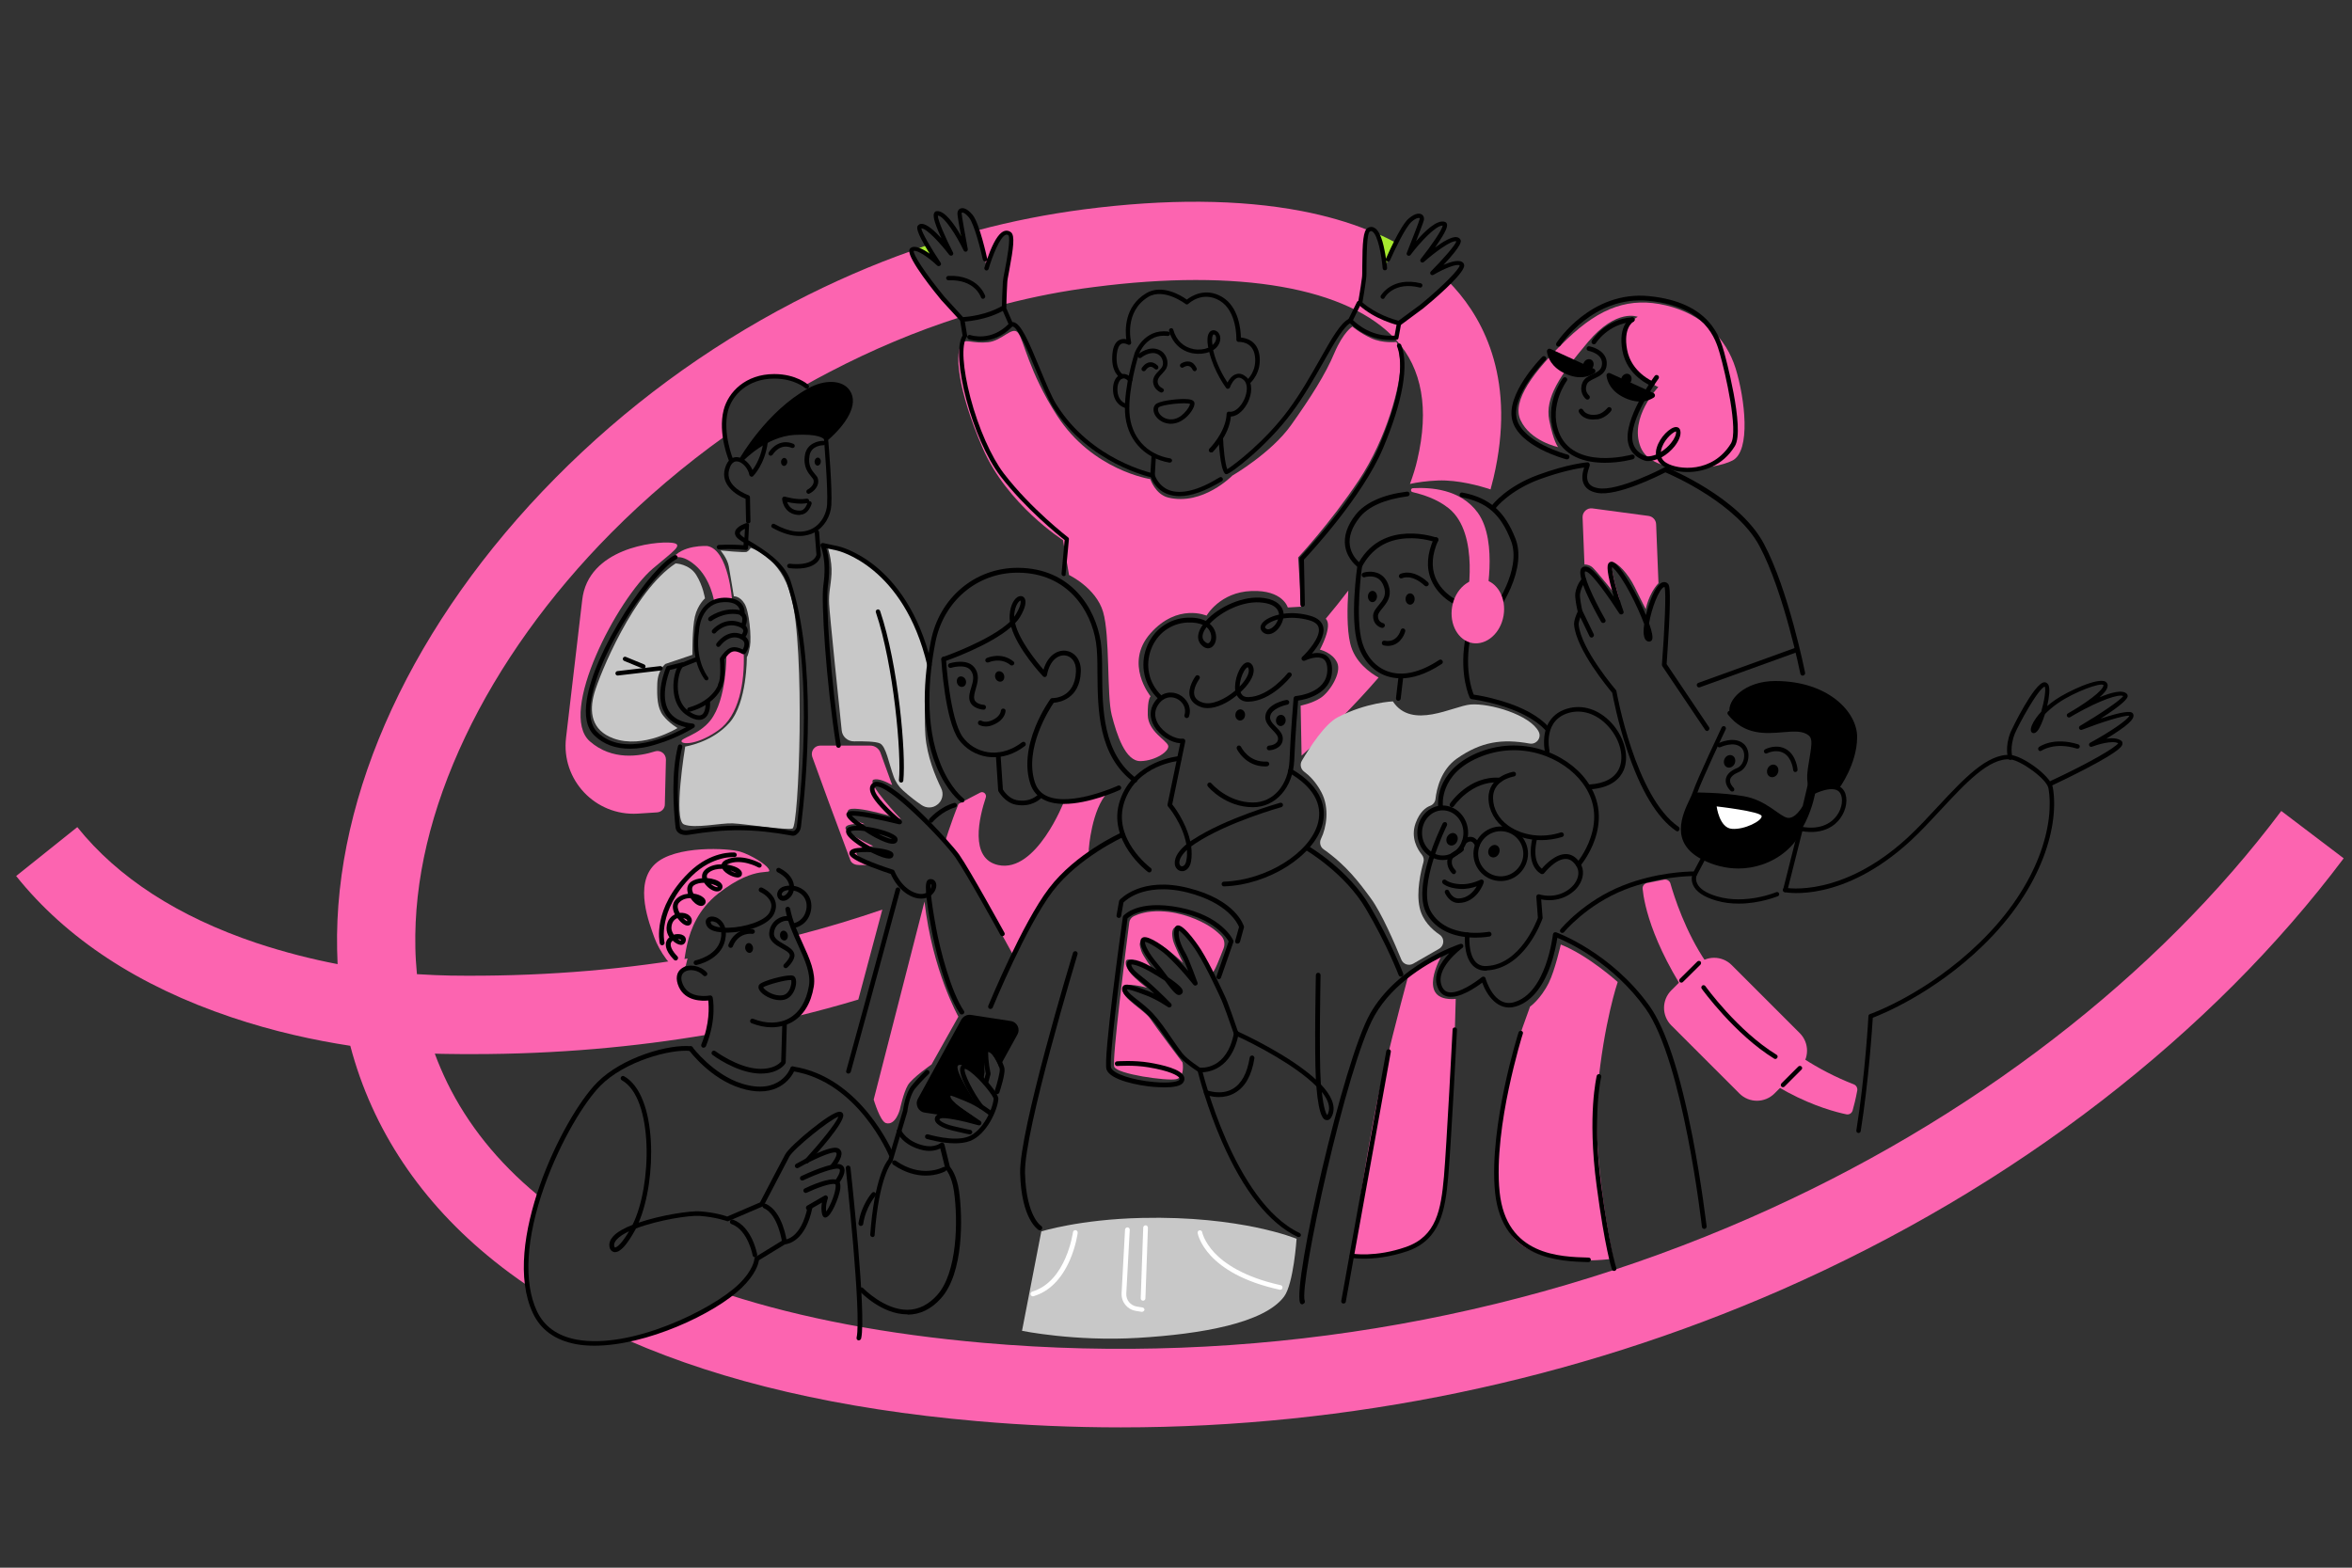 <?xml version="1.0" encoding="utf-8"?>
<!-- Generator: Adobe Illustrator 19.0.0, SVG Export Plug-In . SVG Version: 6.00 Build 0)  -->
<svg version="1.1" id="Layer_1" xmlns="http://www.w3.org/2000/svg" xmlns:xlink="http://www.w3.org/1999/xlink" x="0px" y="0px"
	 viewBox="444 -104 1500 1000" style="enable-background:new 444 -104 1500 1000;" xml:space="preserve">
<rect x="444" y="-104" width="1500" height="1000" fill="#333333" stroke="none"/>
<style type="text/css">
	.st0{fill:#A7E92F;}
	.st1{fill:#FC64B0;}
	.st2{fill:#C8C8C8;}
	.st3{fill:#FFFFFF;}
</style>
<path class="st0" d="M1329.2,61.5c0,0,2.2-5.1,5-10.7c-3.9-2.1-8-4.1-12.3-5.9c3.9,6.4,5.3,22.3,5.3,22.3L1329.2,61.5z"/>
<path class="st1" d="M1072.3,61.2l0.9,5.9c0,0,8-27.8,14.8-22c3.3,2.8-2.7,26.1-2.9,30.6c-0.4,6-0.5,11.6-0.6,14.4
	c19-4.9,38-8.6,57.2-11c92.2-12,162.5,0.3,192.7,33.8c16.6,18.3,21.1,44,13.5,76.4c-1.1,4.9-2.7,10-4.7,15.4
	c4.5-1,10.5-1.9,17.9-2.2c12.9-0.5,27.3,3.6,33.5,5.7c0.7-2.5,1.3-5,1.9-7.4c14.4-61.4-5.7-99.9-25.1-121.4
	c-1.1-1.2-2.1-2.3-3.3-3.4c-7.4,7.4-17.3,15.5-17.3,15.5l-14.7,10.8c0,0-14.6-3.3-24.8-12.7c0,0,1.4-7.5,2.5-16.1
	c0.6-4.5-0.7-28.3,2.9-30.6c-12.9-5.2-27.1-9.3-42.7-12.3c-39.3-7.5-86-7.9-139-1c-22.8,3-45.4,7.4-67.8,13.4
	C1070.1,51.1,1072.3,61.2,1072.3,61.2z"/>
<path class="st0" d="M1343.2,55.9c-0.4,1.1-0.7,1.8-0.7,1.8s0.4-0.6,1.2-1.5C1343.5,56.1,1343.4,56,1343.2,55.9z"/>
<path class="st0" d="M1351.5,61.5c-0.2,0.3-0.4,0.5-0.4,0.5S1351.3,61.9,1351.5,61.5C1351.6,61.6,1351.6,61.6,1351.5,61.5z"/>
<path class="st1" d="M950.3,544.7c14.1-3.4,27.9-7.1,41.1-11.1l15.3-57.4c-17.1,5.9-35,11.3-53.8,16.2c4.2,8.5,9.8,22.3,8.5,32.5
	C959.9,536.5,954.6,542,950.3,544.7z"/>
<path class="st0" d="M1359.7,67.9c-1.3,1.3-2.1,2.2-2.1,2.2s1.1-0.7,2.8-1.6C1360.1,68.3,1359.9,68.1,1359.7,67.9z"/>
<path class="st1" d="M786.5,658c-25.1-20.8-44.3-44.8-57.3-71.4c-2.9-6-5.6-12.2-7.9-18.5c3.2,0.1,6.2,0.2,8.9,0.2
	c5.2,0.1,10.2,0.1,15.3,0.1c53.7,0,103.6-4.6,149.5-12.4c0.5-1.6,1-3.4,1.4-5.3c1.8-8.5,0.6-18.2,0.6-18.2s-12.5,5-18.6-7.5
	c-3.9-7.9,3-13,3-13s0.3-1.8,1.1-4.6c-46.3,7.6-96.7,11.7-151.4,10.9c-5.8-0.1-12.9-0.4-21.2-0.9c-0.5-5.6-0.9-11.2-1-16.9
	c-0.9-42.9,9.8-88.1,31.8-134.5c21.5-45.4,53.7-90.4,93.1-130.1c22.1-22.3,46.6-43.1,72.6-61.7c-0.7-5.1-0.8-10.8,0.5-16.1
	c2.8-11,13.5-22,31-22c10.4,0,17,3.8,19.6,5.6c5.2-2.9,10.4-5.8,15.7-8.5c27.2-14.2,55-25.9,83.2-34.9l-10.9-11.9
	c0,0-20.6-25-20-30.4c-25.5,9-50.7,20-75.5,32.9c-56.2,29.3-107.2,66.9-151.7,111.9c-90.6,91.6-141.4,201.2-139.3,300.9
	c0.1,3.1,0.2,6.2,0.3,9.3c-16.2-3.1-33.7-7.5-51.8-13.5c-50-16.8-88.4-41.7-114.2-73.9l-39,31.2c31.9,39.9,78.1,70.2,137.3,90.1
	c27,9.1,53,14.7,75.8,18.2c14,53.2,45.1,100,91.9,137.4c6.7,5.4,13.7,10.5,21,15.5C777.7,695.7,782.6,672.2,786.5,658z"/>
<path class="st0" d="M1050.7,57.5c0,0-2-3.9-4.2-8.6c-0.8,0.2-1.6,0.5-2.3,0.7C1047.7,53.7,1050.7,57.5,1050.7,57.5z"/>
<path class="st1" d="M1898.9,413.3c-39.4,52.5-88.2,101.4-145,145.2c-58.3,45-123.5,83.5-193.7,114.3
	c-152.2,66.8-321.3,94.4-488.8,79.8c-61.7-5.4-116.1-15.7-162.9-30.8c-12.1,8.2-37.2,23.5-63.6,29.3
	c60.6,26.5,134.9,43.8,222.1,51.4c30.6,2.7,61.3,4,91.8,4c145.3,0,289.3-29.9,421.4-87.8c73.9-32.5,142.6-73,204.1-120.5
	c60.3-46.6,112.3-98.6,154.4-154.7L1898.9,413.3z"/>
<path class="st1" d="M1323.2,328.2c-5.4-3-15.3-9.9-18.1-21.8c-2.2-9.2-1.9-23.2-1.2-33.7c-4.5,5.9-9.3,11.9-14.4,18
	c0,0,0.1,0.1,0.1,0.1c4.5,4.5-3.8,19.6-3.8,19.6s8,1.8,11,8.3c3,6.5-4.8,18.6-10.3,22.3c-5.5,3.7-13,5.1-13,5.1l0.6,31.9
	C1291.9,362,1308.4,345.3,1323.2,328.2z"/>
<path class="st0" d="M1060,55c0,0-0.9-4.5-1.8-9.6c-1,0.3-2,0.6-2.9,0.9C1058,50.9,1060,55,1060,55z"/>
<path class="st0" d="M1042.8,64.2c0,0-3.9-5.9-7.4-11.8c-2.3,0.8-4.7,1.6-7,2.4C1033.8,56,1042.8,64.2,1042.8,64.2z"/>
<path d="M1525,401.5c0,0,17-0.1,31.2,2.4s22.2,12.4,27.5,13.7c5.2,1.3,10-7.5,10-7.5l3.7-15.7l4.3,7.1c0,0-5.4,35.4-33.5,44.5
	c-28.1,9.1-49.9-5.4-50.8-18C1516.4,415.4,1525,401.5,1525,401.5z"/>
<path class="st2" d="M903.5,247.1c0,0,4.3,4.9,5.3,10.2s3.2,19.1,3.2,19.1s3.7-0.4,6.8,4.6c3.1,5,4.5,21.5,3.5,27.3s-2,6.9-2,6.9
	s0.2,28.9-11,41.7c-11.2,12.8-28.3,15.3-28.3,15.3s-7.8,46.9-0.8,49.7c7,2.8,23.2-1,31-0.7s33.9,4.5,38.2,3.3
	c4.2-1.2,8.2-114.6-0.8-147.9c-7-26-25.8-31.1-25.8-31.1s-1.1,1.8-2.5,2.5S903.5,247.1,903.5,247.1z"/>
<path class="st2" d="M874.9,255.4c0,0,8.7,0.3,13.1,7.3c4.4,7,5.6,15,5.6,15s-4.6,4-6.4,11.5c-1.8,7.5-1.6,24.5-1.6,24.5l-17.2,5.8
	c0,0-4.8,3.5-5.2,12.3c-0.3,8.8,0,15.8,3.7,20.6c3.7,4.8,9.2,8,9.2,8s-21.8,13.6-40.9,6.6c-14.1-5.2-15.5-16.9-12.2-28.7
	C826.3,326.5,848.1,272.9,874.9,255.4z"/>
<path class="st2" d="M971.7,244.4c0,0,3.1,9.1,2.6,17.7c-0.5,8.6-1.9,11.4-1.5,19.3c0.3,6.4,5.9,60.5,8,80.5c0.4,4.1,3.9,7.1,8,7
	c5.9-0.1,13.6,0,16.4,1.3c3.9,1.9,5.6,12.5,8.7,21c1.2,3.5,3.3,6.6,6,9c4.2,3.8,8.5,7.1,11.8,9.3c3,2.1,7,2.1,9.9-0.1
	c3.4-2.4,4.5-7,2.6-10.7c-3.6-7.4-9-20.2-10-33.4c-1.5-20.2,1.8-48.1,1.8-48.1s-14.5-47.4-35.9-60.1
	C978.6,244.6,971.7,244.4,971.7,244.4z"/>
<path class="st1" d="M1164.2,484.4c0.2-1.7,1.3-3.2,2.9-4c3-1.4,8.7-3.4,17.1-3.1c13.4,0.4,25,5.7,31.2,9.6c2.9,1.8,5.4,4,7.2,5.8
	c2.2,2.1,2.8,5.3,1.8,8.1c-2.3,6-6.2,16-7.1,15.3c-1.3-0.9-15.4-28.3-21.2-29s-4.6,5.9-4,8.7c0.8,3.4,6.4,14.5,6.4,14.5
	s-13.2-13.1-21.5-14.6c-8.3-1.5-6,4.1-5.1,7c0.9,2.9,6.9,11.2,6.9,11.2s-15.4-8.8-16.7-4.9c-2.1,6.2,13.4,17.1,13.4,17.1
	s-14.9-4.6-15.5,1c-0.6,5.6,13.8,13.2,17.5,18.6c3.6,5.4,20.7,28.1,20.7,28.1s1.7,9.5-4.2,10.6c-5.8,1.2-37.8-3.2-39.4-8
	C1153.1,572.2,1162.3,498.9,1164.2,484.4z"/>
<path class="st1" d="M1125.8,262.8c0,0,17.2,8.2,21.7,23.5c4.5,15.3,2.3,53.3,5.5,65.8c3.2,12.5,8.7,29.7,18.5,29.4
	s18.5-6.5,17.5-9.9s-12.8-9-13-19.5c-0.2-10.5,1.8-11.9,1.8-11.9s-17.2-21,0-40.3s35.7-11.2,35.7-11.2s8.5-15,28.6-15.7
	c20.1-0.8,23.2,10.5,23.2,10.5l8.6-0.5l-2-31.4c0,0,20.4-21.8,38.6-49.1s26.9-61.9,26.5-73.5c-0.4-11.6-2.4-14.9-2.4-14.9
	s-8.7,1.1-16.2-2.4c-7.5-3.5-11.9-7.4-11.9-7.4s-5.7,3.3-11.5,16.9c-5.7,13.6-15,28.2-27.7,46.1c-12.7,17.8-37.4,32.1-37.4,32.1
	s-18.8,19.3-40.8,14c-8.3-2-11.5-11.8-11.5-11.8s-36.7-5.4-59.4-40.4c-18-27.8-21.3-48.6-25-53c-3.7-4.4-10,5.2-19.1,6.1
	s-13.6-1.8-15.8-0.1c-6.4,4.9-3.4,31,12.3,67.4c15.6,36.3,51.3,58.9,51.3,58.9L1125.8,262.8z"/>
<path class="st1" d="M1413.7,163.9c-5.6-12.2,8.2-30.9,29.7-51.6c21.5-20.6,40.2-26.9,63.1-21.5c23,5.5,38.3,20.7,44.4,40.2
	c6,19.5,9.8,52.5-1.9,58.7s-51.2,10.2-58.7-8.5s11.3-38.3,11.3-38.3s-18.3-7.9-21.5-23.6c-3.2-15.7,8.4-21.2,8.4-21.2
	s-13.4-5.7-31.7,16s-27.5,35.7-24.8,49.8c2.8,14.1,5.7,17.3,5.7,17.3S1419.9,177.5,1413.7,163.9z"/>
<path class="st1" d="M1122.6,407.3c0,0-17.7,45.8-42,40.5c-18.6-4.1-12-30.8-7.9-43.1c0.7-2.2-1.6-4.2-3.6-3.1l-13.8,7.2
	c-5.1,12.6-8.5,24-8.5,24s8.6,10.3,13.6,18.8c5,8.5,29.9,53.9,29.9,53.9s16.6-35.1,26.4-45.1c9.7-10,21.7-19.4,21.7-19.4v-3.5
	c0,0,1.7-25.3,12.2-36.2L1122.6,407.3z"/>
<path class="st1" d="M1454.5,256.1c0,0,2.1-0.3,4.6,1.4c2.4,1.6,17.9,21.3,17.9,21.3s-7.2-23.1-4.5-23.8s9.9,7,14,15.4
	c4.1,8.4,7.1,14.2,7.1,14.2s1.6-9.5,8.1-16.6l-1.5-37.6c-0.1-2.7-2.1-4.9-4.8-5.3l-35.8-4.8c-3.4-0.5-6.4,2.3-6.3,5.7L1454.5,256.1z
	"/>
<path class="st1" d="M1372.4,533.2c0,0-2.5,115.1-10.7,141.1c-8.2,26-55.7,22.8-55.7,22.8s10.8-77,19.8-114.5
	c8.8-36.7,16.5-64.8,16.5-64.8l21.2-12.4C1363.5,505.4,1346.1,535.2,1372.4,533.2z"/>
<path class="st1" d="M1439.4,498.5c0,0-3.7,16.4-7.6,24.3c-5.3,10.7-12,15.3-12,15.3c-6.3,17-12.6,35.9-15.1,50
	c-6,33.4-11.7,82.5,7,99.8s61.2,11,61.2,11s-14-65.6-10-108.2c4-42.6,12.8-68.3,12.8-68.3S1456.9,505.4,1439.4,498.5z"/>
<path d="M1272.2,685.1c-0.2,0-0.4,0-0.6-0.1c-18.2-8.7-34.5-29.2-48.4-61c-9.3-21.4-14.4-40.9-15.3-44.5c-2-1.3-8.9-5.9-12.2-10
	c-1.9-2.4-4.2-5.7-6.7-9.2c-3.8-5.4-8-11.6-11.9-15.7c-2.8-3-6.2-5.7-9.1-8c-5.1-4.1-9.2-7.3-8.2-10.8c0.2-0.6,0.6-1.1,1.2-1.4
	c1.9-0.9,5.9,0.1,15.4,3.8c1.3,0.5,2.6,1.1,3.8,1.7c-1.4-1.3-2.8-2.6-4.3-4c-1.7-1.6-3.4-2.9-5.1-4.3c-3.8-3-6.8-5.4-7.9-8.5
	c-0.8-2.3-0.1-3.6,0.6-4.2c2.8-2.4,10.7,1.5,15.1,4c1,0.6,2.1,1.2,3.1,1.8c-1-1.2-2-2.5-2.9-3.6c-0.9-1-8.5-10.3-7.4-15.3
	c0.2-0.9,0.8-1.6,1.7-1.9c3.9-1.2,14.5,6.8,16.8,9c4.4,4,8.6,8.7,11.9,12.4c-1.4-3.7-3-7.5-3.9-9.1c-3.3-5.9-6.4-12.8-4.6-18.4
	c0.3-0.9,1-1.4,1.8-1.5c4.5-0.5,14.6,15.1,14.7,15.3c6.3,9.9,14.6,28.1,15.2,29.4c1.8,3.3,7.3,19.5,8.5,23
	c4.8,2.2,33.4,15.6,49.7,30.6c-1-20.3,0-66.2,0-66.6c0-0.8,0.7-1.5,1.5-1.5c0,0,0,0,0,0c0.8,0,1.5,0.7,1.5,1.5
	c0,0.5-1.1,51.9,0.2,69.7c6.3,6.7,9.8,13.5,7.3,19.7c-1.2,2.9-2.7,3.3-3.8,3.1c-1.3-0.2-4.7-0.7-6.4-21.6
	c-13.1-13.2-39.1-26.8-51.8-32.5c-0.4-0.2-0.7-0.5-0.8-0.9c-1.9-5.5-7.1-20.5-8.6-23.1c0,0,0-0.1,0-0.1c-0.1-0.2-8.7-19.2-15-29.1
	c-4.3-6.8-9.3-12.3-11.4-13.6c-1.1,5.1,2.8,12.1,4.6,15.2c2,3.7,7,17.3,7.2,17.9c0.3,0.7,0,1.5-0.7,1.8c-0.6,0.4-1.4,0.2-1.9-0.4
	c-0.1-0.1-8.5-10.9-17.3-18.9c-3.7-3.4-11.4-8.3-13.6-8.4c-0.1,2.3,2.8,7.5,6.8,12.4c2.6,3.1,5.3,6.6,7.6,9.7
	c0.1,0.2,0.2,0.3,0.4,0.5c1,0.7,1.9,1.3,2.7,1.9c5.8,4.2,6.9,6.1,6.6,7.5c-0.1,0.5-0.5,1.6-2.1,1.9c-1.9,0.3-4-2.1-9.3-9.1
	c-2.7-1.8-6-3.9-9.8-6c-6.6-3.7-10.7-4.6-11.6-4.3c0,0.1,0,0.4,0.2,0.9c0.8,2.3,3.6,4.5,6.9,7.1c1.6,1.3,3.4,2.7,5.3,4.4
	c7,6.3,12.8,12.3,12.9,12.4c0.5,0.6,0.6,1.4,0.1,2c-0.5,0.6-1.4,0.7-2,0.3c-0.1,0-6.6-4.6-13.6-7.3c-8.4-3.3-11.5-4-12.6-4
	c0,0,0,0,0,0c0.3,1.7,3.9,4.6,7.2,7.1c3.1,2.4,6.5,5.2,9.5,8.4c4,4.3,8.3,10.5,12.1,16.1c2.4,3.5,4.7,6.8,6.5,9.1
	c3.4,4.3,11.9,9.6,11.9,9.7c0.3,0.2,0.6,0.5,0.7,0.9c0.2,0.8,20.3,84.2,62.2,104.1c0.8,0.4,1.1,1.3,0.7,2
	C1273.3,684.8,1272.8,685.1,1272.2,685.1z M1287,592.5c1.2,11.3,2.9,14.2,3.4,14.8c0.2-0.2,0.4-0.5,0.6-1.1
	C1292.7,602.1,1290.9,597.4,1287,592.5z"/>
<path d="M1186.6,589.6c-2.5,0-5-0.2-7-0.3c-9.3-0.8-27.5-4.2-29.9-11.1c-2.3-6.3,9.1-87.9,10.4-97.2c0-0.3,0.2-0.5,0.3-0.8
	c0.4-0.4,9.1-10.6,36-5.3c26.7,5.3,33.8,20.2,34.1,20.9c0.2,0.4,0.2,0.8,0.1,1.1l-7.9,22.7c-0.3,0.8-1.1,1.2-1.9,0.9
	c-0.8-0.3-1.2-1.1-0.9-1.9l7.7-22.1c-1.5-2.5-9.3-14.2-31.7-18.7c-22.4-4.5-31.2,2.5-32.8,4c-4.9,34.8-12,91.1-10.5,95.3
	c1.4,3.8,13.6,7.9,27.3,9.1c10.7,1,15.7-0.4,16.3-1.5c0.2-0.4,0.2-0.7,0.1-0.9c-0.9-1.8-6.6-4.8-20-7c-9.4-1.6-19.6-0.8-19.7-0.8
	c-0.8,0.1-1.5-0.6-1.6-1.4c-0.1-0.8,0.6-1.6,1.4-1.6c0.4,0,10.7-0.8,20.4,0.8c9,1.5,20.1,4.2,22.2,8.7c0.6,1.2,0.5,2.5-0.2,3.7
	C1197.3,589,1191.9,589.6,1186.6,589.6z"/>
<path d="M1233.2,497.9c-0.1,0-0.3,0-0.4,0c-0.8-0.2-1.3-1-1-1.9l2.4-8.7c-0.9-2.3-7.1-15.4-32.9-22c-14.8-3.7-25.2-1.7-31.3,0.6
	c-5.5,2.1-8.6,4.9-9.5,5.8l-1.5,8.6c-0.1,0.8-0.9,1.4-1.7,1.2c-0.8-0.1-1.4-0.9-1.2-1.7l1.6-9c0-0.3,0.2-0.5,0.3-0.7
	c0.6-0.6,13.9-15.3,44.1-7.6c30.1,7.6,35,23.7,35.2,24.4c0.1,0.3,0.1,0.5,0,0.8l-2.5,9.1C1234.5,497.5,1233.9,497.9,1233.2,497.9z"
	/>
<path d="M1197.9,451.7c-2,0-3.7-1.3-4.4-3.3c-0.5-1.6-1.4-6.8,7.1-13.8c-2.3-13-11.5-24.1-11.7-24.2c-0.3-0.4-0.4-0.8-0.3-1.3
	l8.1-39c-6-0.4-13.1-4.9-16.6-10.8c-3.1-5.3-3-10.8,0.2-15.5c4.7-6.9,11.3-6.9,15.6-4.8c4.7,2.3,8.4,7.9,6.4,14
	c-0.3,0.8-1.1,1.2-1.9,1c-0.8-0.3-1.2-1.1-1-1.9c1.5-4.5-1.3-8.7-4.9-10.4c-3.3-1.6-8.2-1.5-11.8,3.8c-3.3,4.8-1.8,9.4-0.1,12.3
	c3.3,5.5,10.5,9.8,15.7,9.4c0.5-0.1,0.9,0.1,1.3,0.5c0.3,0.4,0.4,0.8,0.3,1.3l-8.3,40.1c1.1,1.4,4.2,5.5,6.9,11
	c2.2,4.3,3.7,8.5,4.6,12.6c0.5-0.4,1.1-0.7,1.7-1.1c21.3-13.9,55.2-23.4,55.6-23.5c0.8-0.2,1.6,0.2,1.8,1c0.2,0.8-0.3,1.6-1.1,1.8
	c-0.3,0.1-33.9,9.4-54.7,23.1c-1,0.7-1.9,1.3-2.7,1.9c0.4,3.3,0.4,6.6-0.1,9.6c-0.8,4.3-3.3,6.1-5.4,6.2
	C1198.1,451.6,1198,451.7,1197.9,451.7z M1201,438.1c-4.3,4-5.3,7.3-4.7,9.2c0.3,0.9,0.9,1.4,1.7,1.3c0.9-0.1,2.2-1.1,2.6-3.8
	C1201.1,442.6,1201.1,440.4,1201,438.1z"/>
<path d="M1243.1,410.9C1243.1,410.9,1243,410.9,1243.1,410.9c-17.5,0-28.4-12.7-28.8-13.3c-0.5-0.6-0.4-1.6,0.2-2.1
	c0.6-0.5,1.6-0.5,2.1,0.2c0.1,0.1,10.4,12.2,26.5,12.2c0,0,0,0,0,0c13,0,22.6-11.1,23.3-26.9c0.7-17.9,2.6-39.4,2.6-39.6
	c0.1-0.7,0.6-1.3,1.4-1.4c0.8-0.1,19.7-1.8,20.1-16.3c0.1-3.7-0.8-6.2-2.6-7.4c-3.4-2.2-9.6,0.1-11.7,1.1c-0.7,0.3-1.5,0.1-1.9-0.5
	c-0.4-0.6-0.3-1.4,0.2-1.9c3.4-3.1,11.9-12.6,10.5-18.5c-0.5-2.3-2.6-3.9-6.2-4.9c-6.1-1.7-11.8-1.8-16.4-1.1
	c-0.7,3.5-2.9,6.8-5.3,8.5c-2.5,1.8-5,2-7,0.8c-2-1.3-2.7-3.2-1.8-5.2c1.2-2.7,5.5-5.2,11.1-6.5c0.1,0,0.2,0,0.3-0.1
	c0-0.4-0.1-0.8-0.2-1.2c-0.8-3.3-4.1-5.5-9.7-6.3c-12.6-1.9-27.2,5.7-34.3,13.4c1.8,1.5,3.1,3.4,3.7,5.7c1.1,3.9-0.1,7.9-2.7,9.4
	c-1,0.5-3.6,1.5-6.6-1.9c-2.3-2.6-2.4-6.2-0.3-10.2c0.4-0.8,0.9-1.5,1.5-2.3c-2.2-1-5.4-1.7-9.8-1.5c-10.5,0.5-19.4,7-23.2,17.1
	c-3.9,10.4-1.4,21.6,6.5,29.3c0.6,0.6,0.6,1.5,0,2.1c-0.6,0.6-1.5,0.6-2.1,0c-8.8-8.5-11.6-21-7.3-32.5
	c4.2-11.2,14.1-18.5,25.9-19.1c4.7-0.2,8.8,0.5,11.9,2.1c8-8.9,24.1-16.6,37.3-14.6c8.6,1.3,11.4,5.4,12.1,8.6
	c0.1,0.5,0.2,0.9,0.2,1.4c5.5-0.8,11.4-0.3,17,1.3c4.7,1.3,7.5,3.7,8.3,7.1c1.3,5.6-3.5,12.5-7.2,17c2.8-0.6,6.2-0.6,8.8,1
	c2.8,1.8,4.2,5.2,4,10c-0.4,14.8-16.8,18.3-21.6,19c-0.4,4.8-1.9,22.9-2.5,38.3C1268.6,398.3,1257.6,410.9,1243.1,410.9z
	 M1213.5,296c-0.5,0.7-1,1.4-1.4,2.1c-1.5,2.9-1.6,5.1-0.1,6.8c0.7,0.7,1.9,1.8,2.9,1.3c1.2-0.7,2.1-3.2,1.3-5.9
	C1215.9,299.1,1215.2,297.5,1213.5,296z M1259.1,291.1c-4.5,1.2-7.5,3.1-8.2,4.6c-0.1,0.3-0.3,0.8,0.7,1.4c1.3,0.8,2.8-0.1,3.7-0.7
	C1256.9,295.3,1258.4,293.3,1259.1,291.1z"/>
<path d="M1253.4,374.6c-0.8,0-1.5-0.6-1.5-1.4c0-0.8,0.6-1.5,1.4-1.6c0.2,0,5.6-0.3,5.8-4.3c0.1-1.9-1.7-3.7-3.5-5.6
	c-2.5-2.6-5.3-5.5-4.5-9.7c1.5-7.3,12.8-9.5,13.3-9.5c0.8-0.2,1.6,0.4,1.8,1.2c0.2,0.8-0.4,1.6-1.2,1.8c-2.7,0.5-10,2.8-10.9,7.2
	c-0.6,2.7,1.4,4.7,3.7,7c2.2,2.3,4.5,4.6,4.3,7.8C1261.9,372.8,1256.3,374.5,1253.4,374.6C1253.4,374.6,1253.4,374.6,1253.4,374.6z"
	/>
<path d="M1250.9,384.9c-12.8,0-18.1-11.1-18.1-11.2c-0.3-0.8,0-1.6,0.7-2s1.6,0,2,0.7c0.2,0.4,4.8,10,16.4,9.4
	c0.8-0.1,1.5,0.6,1.6,1.4c0,0.8-0.6,1.5-1.4,1.6C1251.6,384.9,1251.3,384.9,1250.9,384.9z"/>
<path d="M1238,352.5c0.3-2-0.9-3.7-2.6-4c-1.7-0.2-3.3,1.2-3.5,3.1c-0.3,2,0.9,3.7,2.6,4C1236.2,355.8,1237.8,354.4,1238,352.5z"/>
<path d="M1263.9,356c0.3-2-0.9-3.7-2.6-4c-1.7-0.2-3.3,1.2-3.5,3.1c-0.3,2,0.9,3.7,2.6,4C1262.1,359.3,1263.6,357.9,1263.9,356z"/>
<path d="M1214.1,347.7c-1.5,0-2.9-0.2-4.2-0.7c-3.7-1.3-6.1-3.5-7-6.4c-1.8-6,3.4-13,3.6-13.3c0.5-0.7,1.4-0.8,2.1-0.3
	c0.7,0.5,0.8,1.4,0.3,2.1c0,0.1-4.5,6-3.1,10.6c0.6,2,2.3,3.5,5.1,4.4c5.7,2,14.3-2,20.9-7.6c-0.9-6.6,2.8-16.3,6.9-17.8
	c1.7-0.6,3.2,0.2,4.2,2c1.7,3.3,0.1,8.2-4.5,13.5c-1,1.1-2.1,2.3-3.2,3.3c0.1,0.4,0.3,0.8,0.5,1.1c0.9,1.5,2.3,2.1,4.4,2.1
	c13.4-0.4,24.9-15,25-15.2c0.5-0.6,1.4-0.8,2.1-0.3c0.7,0.5,0.8,1.4,0.3,2.1c-0.5,0.6-12.5,15.9-27.3,16.3c-3.4,0.1-6-1.4-7.4-4.1
	C1227,344.4,1220,347.7,1214.1,347.7z M1239.7,321.6c-0.1,0-1,0.4-2.2,2.3c-1.6,2.7-2.8,6.6-2.9,10c0.5-0.5,1-1,1.4-1.5
	c3.6-4.2,5.2-8.1,4.1-10.2C1240,321.8,1239.8,321.7,1239.7,321.6z"/>
<path d="M1224.6,461.4c-0.8,0-1.5-0.6-1.5-1.5c0-0.8,0.6-1.5,1.5-1.5c27.1-0.9,55.2-18.5,60-37.6c3-12-3.3-23-18.4-31.8
	c-0.7-0.4-1-1.3-0.5-2c0.4-0.7,1.3-1,2-0.5c20.6,12.1,22.1,25.8,19.8,35.1C1282.3,441.9,1253,460.5,1224.6,461.4
	C1224.6,461.4,1224.6,461.4,1224.6,461.4z"/>
<path d="M1177,452.5c-0.3,0-0.6-0.1-0.9-0.3c-0.3-0.2-26.5-20-17.8-45.7c8.6-25.6,37.4-28.1,37.7-28.2c0.8-0.1,1.6,0.5,1.6,1.4
	c0.1,0.8-0.5,1.6-1.4,1.6c-0.3,0-27.1,2.4-35.1,26.1c-8,23.6,16.5,42.1,16.8,42.3c0.7,0.5,0.8,1.4,0.3,2.1
	C1177.9,452.3,1177.5,452.5,1177,452.5z"/>
<path d="M1337.4,519c-0.6,0-1.2-0.4-1.4-1c-0.1-0.2-7.4-19.5-20.9-42.3c-13.3-22.7-37.9-37.2-38.1-37.3c-0.7-0.4-1-1.3-0.5-2.1
	c0.4-0.7,1.3-1,2.1-0.5c1,0.6,25.5,15.1,39.2,38.4c13.6,23.1,21,42.6,21.1,42.8c0.3,0.8-0.1,1.6-0.9,1.9
	C1337.8,519,1337.6,519,1337.4,519z"/>
<path d="M1075.7,539.6c-0.2,0-0.4,0-0.6-0.1c-0.8-0.3-1.1-1.2-0.8-2c0.9-2.1,21.8-52.8,38.7-74.9c17-22.3,45.2-35.1,46.4-35.6
	c0.8-0.3,1.6,0,2,0.8c0.3,0.8,0,1.6-0.8,2c-0.3,0.1-28.7,13.1-45.2,34.7c-16.7,21.8-38.1,73.7-38.3,74.2
	C1076.9,539.2,1076.3,539.6,1075.7,539.6z"/>
<path d="M1107.2,680.8c-0.3,0-0.5-0.1-0.8-0.2c-0.4-0.3-11-6.7-11.8-36.2c-0.7-26.8,32.3-136,33.7-140.6c0.2-0.8,1.1-1.2,1.9-1
	s1.2,1.1,1,1.9c-0.3,1.1-34.3,113.3-33.5,139.7c0.4,14.4,3.2,22.8,5.5,27.3c2.4,4.8,4.8,6.3,4.8,6.3c0.7,0.4,0.9,1.3,0.5,2
	C1108.2,680.5,1107.7,680.8,1107.2,680.8z"/>
<path class="st2" d="M1108.1,681.5l-12.3,63.4c0,0,33.6,6.9,74,4.5s80.4-9.4,93.1-26.3c6.1-8.1,8-36.9,8-36.9s-35.4-14.8-98.8-13.3
	C1132.6,673.8,1108.1,681.5,1108.1,681.5z"/>
<path d="M1210.2,580c-0.7,0-1.1,0-1.2,0c-0.8-0.1-1.4-0.9-1.3-1.7c0.1-0.8,0.9-1.4,1.7-1.3c0.7,0.1,17.1,1.7,21.6-22.3
	c0.2-0.8,0.9-1.3,1.8-1.2c0.8,0.2,1.4,0.9,1.2,1.8C1229.6,578.3,1214.5,580,1210.2,580z"/>
<path d="M1221.3,595.8c-4.7,0-8.3-1.4-8.6-1.5c-0.8-0.3-1.1-1.2-0.8-2c0.3-0.8,1.2-1.2,1.9-0.8c0.1,0,8.8,3.4,16.3-0.9
	c5.7-3.3,9.3-10,10.9-20c0.1-0.8,0.9-1.4,1.7-1.3c0.8,0.1,1.4,0.9,1.3,1.7c-1.7,11-5.9,18.4-12.4,22.1
	C1228.1,595.2,1224.4,595.8,1221.3,595.8z"/>
<path d="M1384.9,494.1c-1.9,0-4-0.1-6.3-0.4c-11.2-1.3-19.6-6.3-24.5-14.4c-10.3-17.1,9.2-56.4,10-58.1c0.4-0.7,1.3-1,2-0.7
	s1,1.3,0.7,2c-0.2,0.4-19.6,39.5-10.1,55.2c10.6,17.7,36.5,12.7,36.7,12.7c0.8-0.2,1.6,0.4,1.8,1.2c0.2,0.8-0.4,1.6-1.2,1.8
	C1393.8,493.4,1390.1,494.1,1384.9,494.1z"/>
<path d="M1391.6,515.2c-3.5,0-6.3-1.2-8.5-3.5c-6-6.3-4.8-19.1-4.8-19.6c0.1-0.8,0.8-1.4,1.6-1.3c0.8,0.1,1.4,0.8,1.3,1.6
	c0,0.1-1.1,11.9,4,17.3c1.8,1.9,4.1,2.7,7,2.5c21-1,31.5-27.7,32.6-30.7l-1-13.4c0-0.5,0.2-1,0.5-1.3c0.4-0.3,0.9-0.4,1.3-0.3
	c10.1,2.8,18.5-1.4,22.5-6.7c2.9-3.9,3.3-8.2,1.2-11.4c-1.9-2.9-4-4.4-6.5-4.5c-6.7-0.3-13.9,9-14,9.1c-0.4,0.5-1.1,0.7-1.8,0.5
	c-0.4-0.2-10.1-4.5-5.6-23.3c0.2-0.8,1-1.3,1.8-1.1s1.3,1,1.1,1.8c-3.1,12.8,1,17.7,3,19.2c2.3-2.7,8.8-9.5,15.6-9.3
	c3.5,0.1,6.5,2.1,8.9,5.8c2.8,4.3,2.2,10-1.3,14.8c-4.3,5.8-13.1,10.4-23.6,8.3l0.9,11.7c0,0.2,0,0.4-0.1,0.6
	c-0.1,0.3-2.8,8-8.4,15.9c-7.6,10.7-16.9,16.6-27,17.1C1392.1,515.2,1391.8,515.2,1391.6,515.2z"/>
<path d="M1274.5,728c-0.6,0-1.2-0.4-1.4-1c-4.7-12.6,27.6-154.3,44.7-184.4c17.5-30.9,55.9-44,57.5-44.5c0.7-0.2,1.5,0.1,1.8,0.7
	c0.3,0.7,0.1,1.5-0.5,1.9c-0.2,0.1-18.8,13.7-12.6,25.3c0.9,1.6,2.1,2.6,3.8,2.9c6.4,1.3,17.4-6.5,21.2-9.6c0.4-0.3,0.9-0.4,1.4-0.3
	c0.5,0.2,0.9,0.5,1,1c0.2,0.8,5.5,18.9,18.1,15.3c20.8-5.8,24.8-42.9,24.9-43.3c0.1-0.5,0.3-0.9,0.7-1.1c0.4-0.3,0.9-0.3,1.3-0.2
	c0.4,0.1,35,12.7,59.5,46.9c10.3,14.4,19.5,42.4,27.5,83.4c5.9,30.4,8.9,57,9,57.2c0.1,0.8-0.5,1.6-1.3,1.7
	c-0.8,0.1-1.6-0.5-1.7-1.3c-0.1-1-12-105.7-35.9-139.2c-20.8-29.1-49-42.2-56.3-45.2c-0.5,3.4-1.8,10.6-4.6,18.4
	c-5.1,14-12.8,22.9-22.2,25.5c-11.3,3.2-18.4-7.7-21.1-15.3c-4.1,3.1-14.6,10.3-21.9,8.9c-2.6-0.5-4.6-2-5.9-4.5
	c-4.6-8.6,1.4-17.5,6.8-23.2c-12.3,5.6-35.6,18.4-47.7,39.9c-17.8,31.3-48.3,171.8-44.5,181.9c0.3,0.8-0.1,1.6-0.9,1.9
	C1274.8,728,1274.7,728,1274.5,728z"/>
<path d="M918.2,187c0,0,31.7-49.7,57.2-45.7c28.4,4.4-4.5,34.5-4.5,34.5s-3.7-6.3-20.1-3.8C934.3,174.4,918.2,187,918.2,187z"/>
<path d="M1426.9,431.9c-8.3,0-16.3-2.3-22.5-6.8c-7-5-11-12.1-11.1-19.9c-0.2-14.2,15.7-16.9,15.8-16.9c0.8-0.1,1.6,0.4,1.7,1.3
	c0.1,0.8-0.4,1.6-1.3,1.7c0,0-3.5,0.6-6.9,2.6c-4.3,2.6-6.5,6.4-6.4,11.3c0.1,6.8,3.6,13.1,9.8,17.5c9,6.4,21.8,8.1,33.4,4.3
	c0.8-0.3,1.6,0.2,1.9,1c0.3,0.8-0.2,1.6-1,1.9C1435.9,431.2,1431.4,431.9,1426.9,431.9z"/>
<path d="M1450.6,449c-0.3,0-0.7-0.1-1-0.4c-0.6-0.5-0.7-1.5-0.1-2.1c0.1-0.1,5.7-6.6,8.9-16.2c4.3-12.7,2.6-24.4-5.1-34.8
	c-12.2-16.5-39.6-27.8-66.5-16.2c-25,10.7-22.6,30.4-22.6,30.6c0.1,0.8-0.5,1.6-1.3,1.7c-0.8,0.1-1.6-0.5-1.7-1.3
	c0-0.2-0.7-5.7,2-12.6c2.5-6.3,8.4-15.1,22.4-21.2c28.3-12.2,57.3-0.2,70.1,17.2c19.9,26.9-3.7,54.5-4,54.8
	C1451.5,448.9,1451.1,449,1450.6,449z"/>
<path d="M1457.9,399.4c-0.8,0-1.4-0.6-1.5-1.4c0-0.8,0.6-1.5,1.4-1.6c9.7-0.6,16.2-4.2,18.9-10.4c3.1-7.2,0.7-17.5-6.1-25.6
	c-6.8-8.2-16.1-11.9-24.8-10c-18,4.1-13.8,23.5-13.6,24.4c0.2,0.8-0.3,1.6-1.1,1.8c-0.8,0.2-1.6-0.3-1.8-1.1
	c-0.1-0.4-2.4-10.9,2.8-19.2c2.8-4.4,7.2-7.4,13.1-8.7c9.9-2.2,20.2,1.9,27.8,11c7.4,9,10,20.5,6.5,28.7
	c-2.2,5.1-7.7,11.3-21.5,12.2C1458,399.4,1458,399.4,1457.9,399.4z"/>
<path d="M1364.1,444.6c-9,0-16.2-7.8-16.2-17.4s7.3-17.4,16.2-17.4s16.2,7.8,16.2,17.4S1373.1,444.6,1364.1,444.6z M1364.1,412.9
	c-7.3,0-13.2,6.5-13.2,14.4s5.9,14.4,13.2,14.4s13.2-6.5,13.2-14.4S1371.4,412.9,1364.1,412.9z"/>
<path d="M1401.1,458c-9.6,0-17.4-7.8-17.4-17.4c0-9.6,7.8-17.4,17.4-17.4c9.6,0,17.4,7.8,17.4,17.4
	C1418.4,450.2,1410.7,458,1401.1,458z M1401.1,426.2c-7.9,0-14.4,6.5-14.4,14.4s6.5,14.4,14.4,14.4c7.9,0,14.4-6.5,14.4-14.4
	S1409,426.2,1401.1,426.2z"/>
<path d="M1371.2,453.6c-0.4,0-0.7-0.1-1-0.4c-0.1-0.1-3.5-3.2-3.2-8c0.3-3.8,3.1-5.4,5.4-6.7c1-0.6,2-1.1,2.6-1.8
	c0.5-0.6,1.5-0.7,2.1-0.1c0.6,0.5,0.7,1.5,0.1,2.1c-0.9,1-2.2,1.7-3.4,2.4c-2.3,1.3-3.8,2.2-3.9,4.3c-0.3,3.2,2.2,5.5,2.2,5.5
	c0.6,0.6,0.7,1.5,0.1,2.1C1372,453.5,1371.6,453.6,1371.2,453.6z"/>
<path d="M1374.2,472c-6,0-8.6-6.3-8.7-6.5c-0.3-0.8,0.1-1.6,0.8-1.9c0.8-0.3,1.6,0.1,1.9,0.9c0.1,0.2,1.9,4.6,5.9,4.6c0,0,0,0,0.1,0
	c5.9-0.1,9.6-4.4,11.6-7.7c-2.8,0.9-6.7,1.9-10.9,1.6c-7.5-0.5-10.4-3.1-10.7-3.4c-0.6-0.6-0.6-1.5-0.1-2.1c0.6-0.6,1.5-0.6,2.1-0.1
	c0.1,0.1,2.5,2.2,8.9,2.6c6.6,0.5,13-2.8,13-2.8c0.6-0.3,1.2-0.2,1.7,0.2c0.5,0.4,0.6,1,0.4,1.6
	C1390.2,459.5,1385.8,471.9,1374.2,472C1374.3,472,1374.3,472,1374.2,472z"/>
<path d="M1373.2,432.9c1-2,0.4-4.4-1.3-5.2c-1.7-0.9-3.9,0.1-5,2.1c-1,2-0.4,4.4,1.3,5.2C1369.9,435.9,1372.2,435,1373.2,432.9z"/>
<path d="M1399.9,440.5c1-2,0.4-4.4-1.3-5.2c-1.7-0.9-3.9,0.1-5,2.1c-1,2-0.4,4.4,1.3,5.2C1396.7,443.5,1398.9,442.6,1399.9,440.5z"
	/>
<path d="M1370,410.9c-0.3,0-0.6-0.1-0.8-0.3c-0.7-0.5-0.9-1.4-0.4-2.1c0.5-0.7,12.2-17.7,31.6-16.4c0.8,0.1,1.5,0.8,1.4,1.6
	c-0.1,0.8-0.8,1.5-1.6,1.4c-17.7-1.2-28.8,14.9-28.9,15.1C1371,410.6,1370.5,410.9,1370,410.9z"/>
<path d="M1386.2,436.5c-0.6,0-1.1-0.3-1.4-0.9c-0.8-1.6-1.6-2.6-2.6-2.8c-1.3-0.3-2.9,0.9-3.4,1.3c-0.6,0.6-1.5,0.5-2.1,0
	c-0.6-0.6-0.6-1.5,0-2.1c0.3-0.3,2.9-2.7,6-2.1c2,0.4,3.6,1.9,4.8,4.5c0.3,0.8,0,1.6-0.8,2C1386.6,436.4,1386.4,436.5,1386.2,436.5z
	"/>
<path d="M1077.8,379c-1.6,0-3-0.1-4.3-0.3c-7.3-1.1-13.9-5.2-18.1-11c-8.7-12.3-11-49.6-11.1-51.2c-0.1-0.8,0.6-1.5,1.4-1.6
	c0.8,0,1.5,0.6,1.6,1.4c0,0.4,2.4,38,10.6,49.7c3.7,5.2,9.6,8.8,16.1,9.8c5.2,0.8,13.1,0.3,21.8-6.3c0.7-0.5,1.6-0.4,2.1,0.3
	c0.5,0.7,0.4,1.6-0.3,2.1C1090.3,377.5,1083.3,379,1077.8,379z"/>
<path d="M1071.3,348.7C1071.3,348.7,1071.2,348.7,1071.3,348.7c-0.4,0-7.4-0.5-8.9-5.8c-0.7-2.6,0.1-5.5,1-8.3
	c1.2-4,2.3-7.8-0.5-11.2c-3.4-4.1-12.2-1.5-12.3-1.4c-0.8,0.2-1.6-0.2-1.9-1s0.2-1.6,1-1.9c0.4-0.1,10.8-3.3,15.5,2.4
	c3.8,4.6,2.3,9.8,1.1,13.9c-0.7,2.5-1.4,4.9-0.9,6.7c0.9,3.2,6,3.5,6,3.5c0.8,0,1.5,0.8,1.4,1.6
	C1072.7,348.1,1072.1,348.7,1071.3,348.7z"/>
<path d="M1082.7,330.7c1.5-0.5,2.2-2.4,1.6-4.2c-0.6-1.7-2.4-2.7-3.9-2.2c-1.5,0.5-2.2,2.4-1.6,4.2
	C1079.5,330.3,1081.2,331.2,1082.7,330.7z"/>
<path d="M1058.3,334c1.5-0.5,2.2-2.4,1.6-4.2c-0.6-1.7-2.4-2.7-3.9-2.2c-1.5,0.5-2.2,2.4-1.6,4.2
	C1055,333.6,1056.8,334.6,1058.3,334z"/>
<path d="M1089.3,320.5c-0.3,0-0.7-0.1-0.9-0.3c-6.3-5.1-13.6-1.8-13.9-1.7c-0.8,0.3-1.6,0-2-0.7c-0.3-0.8,0-1.6,0.7-2
	c0.4-0.2,9.3-4.2,17.1,2.1c0.7,0.5,0.8,1.5,0.2,2.1C1090.2,320.3,1089.8,320.5,1089.3,320.5z"/>
<path d="M1072.7,359.4c-2.6,0-4.2-1-4.3-1c-0.7-0.4-0.9-1.4-0.5-2.1c0.4-0.7,1.4-0.9,2.1-0.5c0.1,0.1,2.7,1.5,6.8-0.4
	c5.3-2.4,5.5-5.9,5.5-6c0.1-0.8,0.8-1.5,1.6-1.4c0.8,0,1.5,0.7,1.4,1.5c0,0.2-0.2,5.5-7.3,8.6C1076,359.1,1074.2,359.4,1072.7,359.4
	z"/>
<path d="M1057.6,407.9c-0.3,0-0.6-0.1-0.9-0.3c-0.4-0.3-8.8-6.6-15.4-22.5c-10.9-26.4-8-58.2-3.6-80.3c5.4-27.5,28.1-46.6,55.2-46.6
	c0.1,0,0.3,0,0.4,0c33.6,0.2,49.4,25.6,52.7,47.2c0.8,5.5,0.9,12.5,0.9,19.9c0.2,22.8,0.3,51.1,21.8,67.2c0.7,0.5,0.8,1.4,0.3,2.1
	c-0.5,0.7-1.4,0.8-2.1,0.3c-22.6-17-22.8-46.1-23-69.6c0-7.3-0.1-14.2-0.9-19.4c-3.1-20.5-18.1-44.4-49.7-44.6c-0.1,0-0.2,0-0.4,0
	c-25.7,0-47.1,18.1-52.3,44.2c-4.3,21.6-7.1,52.7,3.4,78.3c6.3,15.3,14.4,21.4,14.5,21.5c0.7,0.5,0.8,1.4,0.3,2.1
	C1058.5,407.7,1058,407.9,1057.6,407.9z"/>
<path d="M1122.6,408.8c-4.3,0-8.4-0.6-11.9-2.2c-4.7-2.1-8-5.7-9.6-10.6c-3.4-10.4-2.2-23,3.3-36.6c4.2-10.2,9.3-17.2,9.5-17.5
	c0.3-0.4,0.8-0.6,1.3-0.6c0.6,0,14.3,0.2,15-16.9c0.3-6.5-3.3-9.9-6.9-10.3c-4.5-0.5-9.8,3.1-11.6,12.5c-0.1,0.6-0.5,1-1,1.2
	c-0.5,0.2-1.1,0-1.5-0.4c-0.8-0.8-16.2-17.3-20.3-31.5c-13.7,12-41.1,21.5-42.5,22c-0.8,0.3-1.6-0.1-1.9-0.9
	c-0.3-0.8,0.2-1.6,0.9-1.9c0.3-0.1,30.1-10.5,42.7-22.5c-0.2-1.4-0.3-2.7-0.2-4c0.4-7.2,3.4-11.4,6-12.2c1.3-0.4,2.5-0.1,3.3,0.9
	c1.7,2.1,0.7,6.6-2.6,12.1c-0.8,1.4-1.9,2.8-3.2,4.1c2.5,10.9,13.6,24.5,18.1,29.7c2.7-9.1,8.8-12.7,14.2-12.1
	c4.9,0.6,9.9,5,9.6,13.4c-0.7,17.5-13.8,19.5-17.3,19.8c-2.8,4.1-19,29.2-12,50.8c1.4,4.2,4,7.1,7.9,8.8c15.3,6.7,44.7-6.5,45-6.7
	c0.8-0.4,1.6,0,2,0.7s0,1.6-0.7,2C1157.1,400.4,1138.5,408.8,1122.6,408.8z M1094.8,279.1c-0.1,0-0.4,0.1-0.8,0.5
	c-1.3,1.2-2.9,4.2-3.2,9c0,0.3,0,0.5,0,0.8c0.4-0.5,0.8-1.1,1.1-1.6C1095.3,282.2,1095.1,279.6,1094.8,279.1z"/>
<path d="M1095.9,409.7c-1.3,0-2.6-0.1-4.1-0.4c-7-1.4-10.8-8.2-11-8.5c-0.1-0.2-0.2-0.4-0.2-0.6l-1.5-22.7c0-0.8,0.6-1.5,1.4-1.6
	c0.8-0.1,1.5,0.6,1.6,1.4l1.5,22.3c0.7,1.2,3.8,5.8,8.8,6.8c8.7,1.7,13.5-3.4,13.7-3.6c0.6-0.6,1.5-0.6,2.1-0.1
	c0.6,0.6,0.6,1.5,0.1,2.1C1108.2,405,1103.8,409.7,1095.9,409.7z"/>
<path class="st1" d="M967.1,371.6H999c2.9,0,5.5,1.8,6.5,4.5l7.5,20.7c-4-2.3-9-4.4-11.8-3.5c-5.2,1.7,17.4,25.2,17.4,25.2
	s-30.3-9.6-33.6-5.7c-3.2,3.9,10.4,8.9,10.4,8.9s-11.6-1-12.2,2.3c-0.6,3.3,17.7,11.7,17.7,11.7s-10.8,0.8-10.7,4.5
	c0.1,2.4,6.3,5.6,10.8,7.6h-9c-2.3,0-4.7-0.8-5.6-2.9l-14.2-38.2l-10.2-28C960.9,375.2,963.4,371.6,967.1,371.6z"/>
<path d="M1057.3,543.1c-0.5,0-1-0.2-1.2-0.7c-9.4-13.7-16.4-44-18.2-54.5c-1.6-8.7-2.5-14.9-3-19.2c-2.1,0.7-4.6,0.7-7.2,0
	c-9.6-2.9-14.5-12.5-15.6-15.2c-1.8-0.6-7.2-2.4-12.6-4.5c-13-5.1-14-7.4-13.8-9c0.1-1.2,1.1-2.1,2.8-2.6c1.3-0.4,3.3-0.6,5.6-0.7
	c-1.9-1.2-3.7-2.4-5.2-3.6c-4.3-3.3-6-5.8-5.1-7.9c0.6-1.4,2.3-2.2,5.3-2.4c0.4,0,0.9,0,1.3,0c-4-2.9-7.3-6-6.5-7.9
	c0.5-1.2,1.5-3.8,28.3,2.5c-1.4-1.3-2.9-2.7-4.4-4.3c-6.3-6.4-9.3-11.1-9-14.4c0.1-1.5,0.9-2.7,2.2-3.5c9.8-5.8,49.7,38.8,54.7,45.9
	c7.1,10.2,28,48.3,28.9,49.9c0.4,0.7,0.1,1.6-0.6,2c-0.7,0.4-1.6,0.1-2-0.6c-0.2-0.4-21.7-39.5-28.8-49.6c-3.6-5.1-14.8-17.6-26-28
	c-20.1-18.9-24.3-17.2-24.7-17c-0.5,0.3-0.7,0.6-0.8,1.2c-0.3,4.3,10.3,14.7,17,20.2c0.5,0.4,0.7,1.2,0.4,1.8
	c-0.3,0.6-1,0.9-1.7,0.8c-12.1-3-26-5.8-30.2-5.5c1.3,1.5,4.9,4.3,9.1,7c8.1,1.1,18,4,19.8,7c0.5,0.9,0.5,1.9-0.1,2.7
	c-1,1.5-3.5,2.6-13.5-2.6c-0.1,0-3.4-1.8-7.2-4.3c-6-0.8-8.3-0.1-8.7,0.2c0.1,0.5,1.2,2.2,5.1,5.1c2.7,2,5.7,3.8,8.6,5.3
	c5.8,0.4,11.6,1.5,13,3.2c0.6,0.8,0.7,1.7,0.2,2.5c-0.5,0.9-1.8,3.2-12.9-2.2c-0.4-0.2-0.8-0.4-1.2-0.6c-0.7,0-1.3-0.1-2-0.1
	c-4.7-0.1-7.5,0.3-8.5,0.8c1.8,1.9,11.2,6.2,24.7,10.5c0.4,0.1,0.8,0.5,0.9,0.9c0,0.1,4.4,11.3,14,14.1c2.7,0.8,4.7,0.5,6.1-0.2
	c-0.4-5.8,0.2-7.3,1-8.1c0.9-1,2.1-0.7,2.6-0.7c1.3,0.2,2.2,1.1,2.7,2.4c0.7,2.2-0.2,5.1-2.3,7.2c-0.3,0.3-0.5,0.5-0.8,0.8
	c0.4,4.2,1.3,10.5,3.1,20.3c2.6,14.4,9.7,41.5,17.8,53.3c0.5,0.7,0.3,1.6-0.4,2.1C1057.9,543,1057.6,543.1,1057.3,543.1z
	 M1037.7,459.9c-0.2,0.4-0.3,1.3-0.3,3.1c0.6-1.1,0.8-2.2,0.6-2.8C1037.9,459.9,1037.8,459.9,1037.7,459.9z M1004.2,427.9
	c1.5,0.8,3,1.5,4.3,2c2.4,1,3.7,1.3,4.4,1.3C1011.7,430.3,1008.4,429,1004.2,427.9z"/>
<path d="M985.1,580.8c-0.1,0-0.3,0-0.4,0c-0.8-0.2-1.3-1-1-1.8c15.2-54.9,31.4-115.2,31.5-115.8c0.2-0.8,1-1.3,1.8-1.1
	c0.8,0.2,1.3,1,1.1,1.8c-0.2,0.6-16.4,60.9-31.5,115.8C986.3,580.4,985.7,580.8,985.1,580.8z"/>
<path d="M1440.3,491.1c-0.3,0-0.6-0.1-0.9-0.3c-0.6-0.5-0.7-1.4-0.2-2c0.6-0.7,15.1-18.2,39.9-28c21-8.3,40.8-8.9,45.1-8.9l5-9.4
	c0.4-0.7,1.2-0.9,1.9-0.6c0.7,0.4,0.9,1.2,0.6,1.9l-5.4,10.2c-0.2,0.5-0.7,0.8-1.2,0.8c0,0,0,0-0.5,0c-3.3,0-23.2,0.4-44.4,8.7
	c-24.2,9.5-38.7,27-38.8,27.2C1441.1,491,1440.7,491.1,1440.3,491.1z"/>
<path d="M1629.3,618.7c-0.1,0-0.2,0-0.2,0c-0.8-0.1-1.3-0.8-1.2-1.6c5.7-35.8,7.7-72.5,7.7-72.9c0-0.6,0.4-1.1,0.9-1.3
	c0.4-0.1,36.1-12.7,69.9-45.5c38.7-37.5,47.9-76.6,44-98.6c-1.1-6-17.8-17.9-24.4-18.4c-13.4-1.1-28.4,15.1-44.3,32.2
	c-6.3,6.8-12.8,13.8-19.3,19.8c-43,39.5-78.7,33-80.2,32.7c-0.8-0.2-1.3-0.9-1.1-1.7s0.9-1.3,1.7-1.1c0.4,0.1,36,6.5,77.8-32
	c6.4-5.9,12.9-12.9,19.1-19.6c16.4-17.6,31.8-34.3,46.6-33.1c7.9,0.6,25.6,13.4,26.9,20.7c4,22.7-5.3,62.9-44.8,101.1
	c-31.3,30.3-64.2,43.6-70,45.8c-0.4,6-2.5,39.5-7.7,72.2C1630.6,618.3,1630,618.7,1629.3,618.7z"/>
<path d="M1473.4,706.7c-0.6,0-1.2-0.4-1.4-1c-0.2-0.5-4.5-13.9-9.7-53c-3.2-23.7-3-41.5-2.3-52.3c0.8-11.8,2.3-17.9,2.3-18.1
	c0.2-0.8,1-1.3,1.8-1.1c0.8,0.2,1.3,1,1.1,1.8c-0.1,0.2-5.9,24.6,0,69.3c5.2,38.7,9.5,52.3,9.6,52.5c0.3,0.8-0.2,1.6-1,1.9
	C1473.7,706.6,1473.5,706.7,1473.4,706.7z"/>
<path d="M1552.7,450c-7.8,0-15.6-1.9-22.9-5.6c-21.3-10.8-12.8-28.8-8.2-38.5c0.9-1.9,1.7-3.6,2.1-4.9c2.9-8.5,17.7-39.7,18.3-41
	c0.3-0.7,1.2-1,1.9-0.7c0.7,0.3,1,1.2,0.7,1.9c-0.2,0.3-15.3,32.3-18.2,40.7c-0.5,1.5-1.3,3.2-2.3,5.2c-4.7,10-11.9,25.2,7,34.8
	c11.5,5.8,24.4,6.9,36.1,2.9c10.7-3.6,19.2-11,23.9-20.7c0.3-0.6,0.9-0.9,1.5-0.8c13.5,2.6,20.1-3.3,22.8-7c3.8-5.2,4-11.2,2.3-14.2
	c-3.6-6.4-16.9,0.5-17.1,0.6c-0.7,0.4-1.5,0.1-1.9-0.6c-0.1-0.2-3.2-5.9-1.8-15.3c0.4-2.6,0.8-4.9,1.1-7c1.8-10.8,2-13.5-1.9-15.6
	c-3.8-2.1-9.1-1.6-15.3-1.1c-10.8,0.9-24.3,2-34.8-11.3c-0.5-0.6-0.4-1.5,0.2-2c0.6-0.5,1.5-0.4,2,0.2c9.6,12,21.7,11.1,32.4,10.2
	c6.4-0.5,12.4-1,16.9,1.5c5.8,3.2,5,8,3.3,18.5c-0.3,2.1-0.7,4.4-1.1,7c-0.9,6,0.3,10.3,1,12.3c4-1.8,15.3-6.2,19.5,1.2
	c2.5,4.5,1.5,11.7-2.5,17.2c-3,4.2-10.2,10.7-24.6,8.3c-5.1,9.9-14,17.4-25,21.2C1563.1,449.1,1557.9,450,1552.7,450z"/>
<path class="st3" d="M1538.8,410.4c0,0,28.4,3.2,28.7,6.2s-11,8.8-19,8.1C1540.5,424.1,1538.8,410.4,1538.8,410.4z"/>
<path d="M1582.5,465.1c-0.1,0-0.2,0-0.3,0c-0.8-0.2-1.2-1-1-1.7l9.8-38.9c0.2-0.8,1-1.2,1.7-1s1.2,1,1,1.7l-9.8,38.9
	C1583.7,464.6,1583.2,465.1,1582.5,465.1z"/>
<path d="M1552.9,472.4c-4.7,0-9.6-0.5-14.6-2c-7.8-2.3-12.8-5.7-14.6-10c-1.8-4.1,0-7.5,0-7.6c0.4-0.7,1.2-1,1.9-0.6
	c0.7,0.4,0.9,1.2,0.6,1.9c-0.1,0.1-1.2,2.4,0.1,5.3c1.5,3.5,5.9,6.4,12.8,8.4c18.3,5.4,37.5-2.6,37.7-2.7c0.7-0.3,1.5,0,1.8,0.8
	c0.3,0.7,0,1.5-0.8,1.8C1577.4,467.8,1566.4,472.4,1552.9,472.4z"/>
<path d="M1548.7,400.9c-0.4,0-0.7-0.1-1-0.4c-2.5-2.6-3.5-5.3-3-7.8c0.6-2.8,3-5.1,7.2-6.8c2.1-0.9,3.8-3.2,4.3-6.1
	c0.5-2.8-0.1-5.5-1.8-7c-4.6-4.3-13.1-0.2-13.2-0.2c-0.7,0.3-1.5,0.1-1.9-0.6c-0.3-0.7-0.1-1.5,0.6-1.9c0.4-0.2,10.4-5,16.4,0.6
	c2.3,2.2,3.3,5.8,2.6,9.6c-0.7,3.8-3,7-6,8.2c-3.2,1.3-5.1,3-5.5,4.8c-0.4,2.1,1.2,4.2,2.3,5.3c0.5,0.6,0.5,1.5,0,2
	C1549.3,400.8,1549,400.9,1548.7,400.9z"/>
<path d="M1589,388.5c-0.7,0-1.3-0.6-1.4-1.3c0-0.1-0.7-7.6-5.8-10.7c-5.1-3-10.7,0-10.8,0c-0.7,0.4-1.5,0.1-1.9-0.6
	s-0.1-1.5,0.6-1.9c0.3-0.2,7.2-3.8,13.6,0c6.3,3.8,7.1,12.5,7.1,12.9c0.1,0.8-0.5,1.5-1.3,1.5C1589.1,388.5,1589,388.5,1589,388.5z"
	/>
<path d="M1577.8,389.2c0.9-2.1,0.2-4.4-1.6-5.2c-1.8-0.8-4,0.2-4.9,2.3c-0.9,2.1-0.2,4.4,1.6,5.2
	C1574.7,392.3,1576.9,391.3,1577.8,389.2z"/>
<path d="M1550.3,383.1c0.9-2.1,0.2-4.4-1.6-5.2c-1.8-0.8-4,0.2-4.9,2.3c-0.9,2.1-0.2,4.4,1.6,5.2
	C1547.2,386.2,1549.4,385.1,1550.3,383.1z"/>
<path d="M1752.3,396.9c-0.5,0-1-0.3-1.3-0.8c-0.3-0.7,0-1.5,0.7-1.9c25.1-11.7,41.2-21.2,43.2-24.1c-3.9-2-13.3,0.9-16.7,2.2
	c-0.7,0.3-1.5,0-1.8-0.7c-0.3-0.7,0-1.5,0.6-1.8c12.9-7,23.9-14.6,25-17.2c-3.2-0.5-17.8,4.1-30.2,8.9c-0.7,0.3-1.4,0-1.8-0.7
	c-0.3-0.7-0.1-1.4,0.6-1.8c12.2-7.2,25.6-16.2,27.5-19c-2.8-1.4-14.6,2.5-30.5,11.5c-1.7,1-2.9,1.7-3.4,2c-0.7,0.4-1.5,0.1-1.9-0.5
	c-0.4-0.7-0.2-1.5,0.5-1.9c0.9-0.5,2.1-1.2,3.4-2c8.2-4.9,18.6-12.2,19.3-15.8c0-0.2,0-0.3,0-0.3c-1.8-1.8-18.4,4.3-28.7,11.3
	c-3.6,2.5-6.4,4.9-8.6,7.2c-1.5,4.7-3.3,8.9-4.7,10.6c-0.4,0.5-1.6,1.9-3,1.5c-0.7-0.2-1.2-0.8-1.3-1.6c-0.3-1.7,1-4.8,3.4-8.1
	c0.8-1.1,1.9-2.5,3.2-3.9c2-6.9,3.2-14.6,2.2-16c-0.5,0.1-3.1,1.4-10,13c-4.1,6.8-8,14.5-9,16.9c-3.5,8.7-1.6,14.8-1.6,14.9
	c0.2,0.7-0.2,1.5-0.9,1.8s-1.5-0.1-1.8-0.9c-0.1-0.3-2.3-7.1,1.6-16.8c0.9-2.1,15.1-31.4,21.5-31.7c1.1,0,2,0.6,2.6,1.7
	c1.1,2.3,0.5,7.8-0.8,13.5c1.6-1.4,3.4-2.8,5.5-4.2c7.3-5,27-14.4,31.8-11.3c1,0.7,1.5,1.8,1.2,3.1c-0.3,2-2.4,4.4-5.1,6.8
	c7.6-3.2,14.8-5,17.4-2.2c0.4,0.4,0.6,1,0.5,1.7c-0.2,1.4-3,5-17.2,14.1c15-5,18.7-4.4,19.6-4c0.7,0.3,1.1,0.8,1.2,1.2
	c0.7,2-0.3,4.9-12.8,12.9c-1.5,0.9-2.9,1.9-4.4,2.7c3.5-0.5,7.1-0.4,9.4,1.2c0.7,0.5,1,1.2,0.9,2c-0.1,1.3-0.4,4-23,15.8
	c-10.9,5.7-21.9,10.8-22,10.9C1752.7,396.9,1752.5,396.9,1752.3,396.9z"/>
<path class="st1" d="M1505.3,457.1c1.7-0.3,3.5,0.7,4,2.4c2.3,8.1,9.6,31,22.8,50.3c16,23.5,47.1,59.6,94.2,77.9
	c1.5,0.6,2.4,2.2,2.2,3.8c-1,5.5-2.2,10.1-3,12.9c-0.5,1.7-2.2,2.8-4,2.4c-12.1-2.5-57.1-14.7-91.1-60.7
	c-32.5-43.9-37.9-73.8-38.8-83.1c-0.2-1.8,1-3.3,2.7-3.7L1505.3,457.1z"/>
<path class="st1" d="M1553.3,593.5l-43.4-43.4c-6.2-6.2-6.2-16.2,0-22.4l16.1-16.1c6.2-6.2,16.2-6.2,22.4,0l43.4,43.4
	c6.2,6.2,6.2,16.2,0,22.4l-16.1,16.1C1569.5,599.7,1559.5,599.7,1553.3,593.5z"/>
<path d="M1745.2,375.1c-0.4,0-0.9-0.2-1.1-0.6c-0.5-0.6-0.3-1.5,0.3-2c0.4-0.3,9.2-6.6,25-1.7c0.7,0.2,1.2,1,0.9,1.8
	c-0.2,0.7-1,1.1-1.8,0.9c-14.3-4.4-22.4,1.3-22.5,1.3C1745.7,375,1745.4,375.1,1745.2,375.1z"/>
<path d="M1576.2,571.5c-0.3,0-0.5-0.1-0.7-0.2c-25.2-15.5-46-44.3-46.2-44.6c-0.5-0.6-0.3-1.5,0.3-2s1.5-0.3,2,0.3
	c0.2,0.3,20.6,28.6,45.4,43.8c0.7,0.4,0.9,1.3,0.5,1.9C1577.1,571.3,1576.7,571.5,1576.2,571.5z"/>
<path d="M1516.3,522.8c-0.4,0-0.7-0.1-1-0.4c-0.5-0.5-0.5-1.4,0-2l11.2-11.1c0.6-0.5,1.4-0.5,2,0c0.5,0.6,0.5,1.4,0,2l-11.2,11.1
	C1517,522.7,1516.7,522.8,1516.3,522.8z"/>
<path d="M1581.1,589.5c-0.4,0-0.7-0.1-1-0.4c-0.5-0.5-0.5-1.4,0-2l10.8-10.8c0.6-0.5,1.4-0.5,2,0c0.6,0.6,0.6,1.4,0,2l-10.8,10.8
	C1581.8,589.4,1581.5,589.5,1581.1,589.5z"/>
<path d="M1300.9,727.5c-0.1,0-0.2,0-0.3,0c-0.8-0.1-1.4-0.9-1.2-1.7l28.7-159.3c0.2-0.8,0.9-1.3,1.7-1.2c0.8,0.1,1.4,0.9,1.2,1.7
	l-28.7,159.3C1302.3,727,1301.6,727.5,1300.9,727.5z"/>
<path d="M1532.8,362.3c-0.5,0-1-0.2-1.3-0.7l-27.3-40.6c-0.2-0.3-0.3-0.6-0.3-1c1.7-21.8,2.8-46.4,1.7-49.5c-0.2-0.1-0.2-0.1-0.4,0
	c-3.1,1.2-7.9,13.4-9.5,23.1c1.9,5.2,2.7,9.3,1.8,10.7c-0.4,0.7-1.4,1.3-2.7,0.8c-2.4-0.9-2.5-4.5-2.6-5.7c0-1.5,0.1-3.3,0.4-5.3
	c-4.2-11.2-13.3-29.8-19.9-35.9c-0.2-0.2-0.4-0.3-0.5-0.5c-0.4,3.5,3.2,16.9,7.2,28.3c0.3,0.7-0.1,1.5-0.8,1.8
	c-0.7,0.3-1.5,0.1-1.9-0.5c-6.1-9.6-17.2-25.3-20.8-26.6c-0.8-0.3-1-0.2-1-0.2c-1.4,1.9,4.5,16,12.9,30.7c0.4,0.7,0.2,1.6-0.6,2
	s-1.6,0.2-2.1-0.6c-5-8.8-16.3-29.7-12.5-34.2c0.7-0.8,1.9-1.5,4.3-0.6c3.6,1.3,10.9,11.1,16.3,18.9c-0.4-1.4-0.8-2.8-1.2-4.3
	c-4-14.6-2.9-16.8-1.5-17.7c1.2-0.8,2.6-0.4,4.2,1.2c5.1,4.7,13.8,20.1,19,32.4c0.6-2.4,1.3-4.8,2.1-7.2c1.5-4.4,4.5-11.9,8.1-13.5
	c1.3-0.6,2.7-0.4,3.8,0.7c0.8,0.8,2,1.9,0.7,27.3c-0.6,10.8-1.3,21.5-1.5,24l27,40.2c0.5,0.7,0.3,1.6-0.4,2.1
	C1533.3,362.2,1533.1,362.3,1532.8,362.3z"/>
<path d="M1513.8,426.3c-0.3,0-0.6-0.1-0.9-0.3c-12.1-8.3-22.6-25.8-31.3-51.9c-5.9-17.7-8.9-33.5-9.4-36.2
	c-2.7-3.2-22.8-27.4-24.3-43.2c-0.3-2.8,1.6-7.1,2.3-8.6c-0.5-2.1-2-8.9-1.5-11.9c1.1-6.1,4.3-9.2,4.4-9.3c0.6-0.6,1.5-0.6,2.1,0
	c0.6,0.6,0.6,1.5,0,2.1c-0.1,0.1-2.6,2.7-3.5,7.7c-0.4,2.4,1,8.9,1.5,11.2c0.1,0.3,0,0.7-0.1,1c-1,1.9-2.4,5.6-2.3,7.5
	c1.4,15.6,23.6,41.6,23.8,41.8c0.2,0.2,0.3,0.5,0.3,0.7c0.1,0.7,12,67.5,39.6,86.5c0.7,0.5,0.8,1.4,0.4,2.1
	C1514.7,426,1514.3,426.3,1513.8,426.3z"/>
<path d="M1593.7,327c-0.7,0-1.3-0.5-1.5-1.2c-0.1-0.5-10.6-52.5-26.1-81.5c-14.3-26.8-54.5-44.7-60-47c-4.5,2.3-30.9,15.5-43.5,13.1
	c-3.9-0.7-6.7-2.4-8.2-5c-2.2-3.8-1-8.4-0.1-11.2c-4.2,0.6-14.4,2.4-28.6,7.6c-18.8,7-27.5,17.9-27.5,18c-0.5,0.6-1.4,0.8-2.1,0.3
	c-0.7-0.5-0.8-1.4-0.3-2.1c0.4-0.5,9.2-11.7,28.9-19c19.5-7.2,31.1-8,31.6-8.1c0.5,0,0.9,0.1,1.2,0.5c0.3,0.3,0.4,0.8,0.4,1.2
	c0,0.4-0.2,0.8-0.4,1.5c-0.7,2.2-2.3,6.6-0.4,9.8c1,1.8,3.1,3,6.1,3.5c12.6,2.3,41.9-13,42.2-13.2c0.4-0.2,0.8-0.2,1.3-0.1
	c1.9,0.8,46.4,19.1,62.2,48.7c15.7,29.3,26.2,81.8,26.3,82.3c0.2,0.8-0.4,1.6-1.2,1.8C1593.8,327,1593.8,327,1593.7,327z"/>
<path d="M1432.9,118.6l27.6,12.6c1.2,0.6,1.3,2.2,0.2,2.9c-3.1,2-9.2,4.4-18.3,0.3c-9-4.1-11.3-10.4-11.8-14
	C1430.4,119,1431.7,118,1432.9,118.6z"/>
<path d="M1470.9,134.1l27.6,12.6c1.2,0.6,1.3,2.2,0.2,2.9c-3.1,2-9.2,4.4-18.3,0.3c-9-4.1-11.3-10.4-11.8-14
	C1468.3,134.5,1469.7,133.5,1470.9,134.1z"/>
<path d="M1467.6,191.2c-12.2,0-27-3.5-32.5-19.2c-6.5-18.3,5.2-34.2,5.7-34.8s1.4-0.8,2.1-0.3c0.7,0.5,0.8,1.4,0.3,2.1
	c-0.1,0.1-11.2,15.3-5.3,32c9,25.5,46.4,15.1,46.7,15c0.8-0.2,1.6,0.2,1.9,1c0.2,0.8-0.2,1.6-1,1.9
	C1485.2,189,1477.3,191.2,1467.6,191.2z"/>
<path d="M1456.4,150.9c-0.3,0-0.7-0.1-0.9-0.3c-1.7-1.4-4.4-5.3-2.3-10.5c1.2-2.9,3.9-4.2,6.5-5.4c3.1-1.5,5.8-2.7,6-6.5
	c0.4-6.7-8.3-8.3-8.6-8.4c-0.8-0.1-1.4-0.9-1.2-1.7c0.1-0.8,0.9-1.4,1.7-1.2c4,0.7,11.6,4,11.1,11.5c-0.3,5.5-4.4,7.4-7.7,9
	c-2.3,1.1-4.3,2-5,3.8c-1.8,4.3,1.3,6.9,1.4,7c0.6,0.5,0.7,1.5,0.2,2.1C1457.3,150.7,1456.8,150.9,1456.4,150.9z"/>
<path d="M1459.9,163.6c-6.8,0-8.9-4.6-9-4.8c-0.3-0.8,0-1.6,0.8-2c0.8-0.3,1.6,0,2,0.8c0.1,0.2,2,4,9,2.8c3.8-0.7,6.3-4.1,6.4-4.1
	c0.5-0.7,1.4-0.8,2.1-0.3c0.7,0.5,0.8,1.4,0.3,2.1c-0.1,0.2-3.2,4.3-8.2,5.3C1462,163.5,1460.9,163.6,1459.9,163.6z"/>
<path d="M1459.8,130.4c1-1.8,0.6-4-0.9-4.9c-1.6-0.9-3.7-0.2-4.7,1.6c-1,1.8-0.6,4,0.9,4.9C1456.6,132.9,1458.7,132.2,1459.8,130.4z
	"/>
<path d="M1484,139.7c1-1.8,0.6-4-0.9-4.9c-1.6-0.9-3.7-0.2-4.7,1.6c-1,1.8-0.6,4,0.9,4.9C1480.8,142.2,1482.9,141.5,1484,139.7z"/>
<path d="M1497.7,142.3c-0.2,0-0.4,0-0.6-0.1c-0.6-0.3-15.5-6.4-18.4-22.5c-3-16.4,5.3-20.9,5.6-21.1c0.7-0.4,1.6-0.1,2,0.6
	c0.4,0.7,0.1,1.6-0.6,2c-0.3,0.2-6.6,3.9-4,17.9c2.7,14.5,16.4,20.2,16.6,20.3c0.8,0.3,1.1,1.2,0.8,2
	C1498.8,141.9,1498.3,142.3,1497.7,142.3z"/>
<path d="M1460.5,115.6c-0.3,0-0.5-0.1-0.8-0.2c-0.7-0.4-0.9-1.4-0.5-2.1c0.3-0.6,8.6-13.8,25.7-14.9c0.8-0.1,1.5,0.6,1.6,1.4
	c0.1,0.8-0.6,1.5-1.4,1.6c-15.5,1.1-23.3,13.4-23.3,13.5C1461.5,115.4,1461,115.6,1460.5,115.6z"/>
<path d="M1520.3,197.1c-6.3,0-11.7-1.5-14.8-3.3c-2.2-1.3-3.7-3-4.6-4.9c-2.1,0.8-4.4,1.3-6.7,1.2c-0.1,0-0.2,0-0.2,0
	c-0.4-0.1-9.5-2-11.6-11.4c-3.4-15.2,16.1-41.8,16.9-42.9c0.5-0.7,1.4-0.8,2.1-0.3c0.7,0.5,0.8,1.4,0.3,2.1
	c-0.2,0.3-19.5,26.6-16.4,40.4c1.6,7,8.2,8.9,9.1,9.1c1.9,0.1,3.8-0.4,5.7-1.1c-0.1-1.4,0-2.9,0.5-4.4c1.9-6.7,8.6-13.2,12.3-13.2
	c0,0,0,0,0,0c1.4,0,2.4,0.8,2.7,2.2c0.7,2.7-0.7,6.4-3.7,10.2c-2,2.5-4.9,5.1-8.3,7c0.6,1.4,1.7,2.7,3.4,3.6
	c7.2,4.3,29.1,6.7,40.9-12.5c4.9-8-3.5-44.9-7.1-57.4c-2.6-9-8.7-29.9-45.1-33.6c-35.8-3.6-56.3,28.2-56.5,28.5
	c-0.4,0.7-1.4,0.9-2.1,0.5s-0.9-1.4-0.5-2.1c0.2-0.3,21.7-33.7,59.3-29.9c38.5,3.9,45,26.2,47.7,35.8c0.1,0.5,13.6,48.9,6.8,59.9
	C1542.6,193.2,1530.3,197.1,1520.3,197.1z M1512.9,171.2c-1.5,0.1-6.7,4.2-8.9,9.9c-0.4,1.1-0.7,2.2-0.8,3.2
	c2.5-1.5,4.8-3.6,6.5-5.7C1512,175.8,1513.2,172.9,1512.9,171.2z"/>
<path d="M1443.4,189c-0.1,0-0.3,0-0.4,0c-1.2-0.3-30.1-8.1-34.5-24.8c-4.4-16.6,18.1-39.7,19.1-40.6c0.6-0.6,1.5-0.6,2.1,0
	c0.6,0.6,0.6,1.5,0,2.1c-0.2,0.2-22.3,22.8-18.3,37.7c4,14.9,32.1,22.6,32.4,22.6c0.8,0.2,1.3,1,1.1,1.8
	C1444.7,188.5,1444.1,189,1443.4,189z"/>
<path d="M1459.1,302.7c-0.6,0-1.1-0.3-1.4-0.9l-7.2-14.9c-0.4-0.8-0.1-1.6,0.7-2c0.8-0.4,1.6,0,2,0.7l7.2,14.9c0.4,0.8,0,1.6-0.7,2
	C1459.5,302.7,1459.3,302.7,1459.1,302.7z"/>
<path d="M1190,191.1c-0.1,0-0.2,0-0.2,0c-16.4-2.8-27.5-15.4-28.3-32.1c-0.8-16.1,5.9-37.1,6.2-38c0.1-0.2,5.8-15.5,21.3-13.5
	c0.8,0.1,1.3,0.8,1.2,1.6c-0.1,0.8-0.8,1.3-1.6,1.2c-13.3-1.7-18.1,11.1-18.3,11.7c-0.1,0.2-6.8,21.4-6,36.9
	c0.8,15.6,10.8,27,26,29.5c0.8,0.1,1.3,0.9,1.2,1.6C1191.2,190.7,1190.7,191.1,1190,191.1z"/>
<path d="M1216.3,184.6c-0.4,0-0.7-0.1-1-0.4c-0.5-0.6-0.5-1.4,0-2c0.1-0.1,10.6-10.6,11-22.3c0-0.4,0.2-0.8,0.5-1
	c0.3-0.3,0.7-0.4,1.1-0.3c3.9,0.6,7.7-3.6,9.6-7.8c2-4.3,2.6-9.9-0.4-12.5c-1.4-1.2-2.6-1.6-3.8-1.3c-2.5,0.7-4.4,4.6-4.9,6.1
	c-0.2,0.5-0.6,0.8-1.1,0.9c-0.5,0.1-1-0.1-1.3-0.5c-0.3-0.4-7.7-10.3-10.8-23c-3,1.2-6.7,1.5-10.4,0.9c-7.6-1.4-13.1-6.6-15.2-14.3
	c-0.2-0.8,0.2-1.5,1-1.7c0.8-0.2,1.5,0.2,1.7,1c1.8,6.6,6.5,11.1,13,12.3c3.3,0.6,6.7,0.2,9.3-0.9c-0.1-0.3-0.1-0.7-0.2-1
	c-1.2-7.2,0.9-9.3,2.3-9.9c1.4-0.6,3.1-0.1,4.3,1.3c1.5,1.8,2,5.2-0.4,8.5c-0.7,1-1.7,1.9-2.9,2.7c2.1,9.2,6.8,17.1,9.1,20.6
	c1.1-2,3-4.7,5.8-5.4c2.1-0.6,4.2,0.1,6.3,1.9c4.4,3.8,3.4,10.9,1.1,15.8c-2.2,4.7-6.3,9.2-11,9.4c-1.1,12.2-11.3,22.3-11.7,22.8
	C1217.1,184.5,1216.7,184.6,1216.3,184.6z M1218.1,109.3c0,0-0.1,0-0.1,0c-0.5,0.2-1.5,1.8-0.7,6.8c0.4-0.4,0.8-0.8,1.2-1.3
	c1.5-2.1,1.3-4,0.5-5C1218.6,109.5,1218.3,109.3,1218.1,109.3z"/>
<path d="M1240.1,141c-0.4,0-0.8-0.2-1.1-0.5c-0.5-0.6-0.4-1.5,0.2-2c0.3-0.3,6.6-5.9,5.1-15.6c-1.4-9.3-10-8.8-10.3-8.8
	c-0.4,0-0.8-0.1-1.1-0.4c-0.3-0.3-0.4-0.7-0.4-1.1c0-0.2,0.6-18.1-10.6-24.8c-11-6.5-19.7,1.7-20,2c-0.5,0.5-1.3,0.5-1.8,0.1
	c-0.1-0.1-13.8-10.5-23.8-4.5c-15.6,9.5-11,28.6-10.9,28.8c0.1,0.6-0.1,1.1-0.5,1.5c-0.5,0.3-1.1,0.4-1.6,0.1c0,0-2.3-1.3-4.1-0.5
	c-1.5,0.7-2.5,2.9-2.9,6.2c-1.2,10.3,3.6,13.2,3.8,13.3c0.7,0.4,0.9,1.2,0.6,1.9c-0.4,0.7-1.2,0.9-1.9,0.6
	c-0.3-0.2-6.7-3.7-5.3-16.1c0.5-4.4,2-7.2,4.5-8.4c1.5-0.7,3-0.7,4.3-0.4c-0.8-5.9-1.2-21,12.6-29.3c10.2-6.2,22.6,1.5,26,4
	c2.8-2.2,11.8-8,22.5-1.7c10.8,6.4,11.9,21.3,12,25.9c3.2,0.3,10.4,1.9,11.8,11.1c1.7,11.4-5.8,17.9-6.1,18.2
	C1240.7,140.9,1240.4,141,1240.1,141z"/>
<path d="M1162.8,156.4c-0.1,0-0.1,0-0.2,0c-2.7-0.3-8-3-8.7-10.5c-0.5-5.2,1.3-9.5,4.5-10.9c2.5-1.1,5.2-0.2,7.4,2.3
	c0.5,0.6,0.5,1.5-0.1,2c-0.6,0.5-1.5,0.5-2-0.1c-1.4-1.6-2.9-2.2-4.2-1.6c-1.6,0.7-3.2,3.6-2.8,8.1c0.7,7.2,6,8,6.2,8
	c0.8,0.1,1.3,0.8,1.2,1.6C1164,155.9,1163.4,156.4,1162.8,156.4z"/>
<path d="M1184.7,146.4c-0.2,0-0.3,0-0.5-0.1c-0.1-0.1-3.7-1.5-4.6-5.3c-1-3.9,1.5-6.5,3.6-8.6c0.9-1,1.8-1.9,2.1-2.7
	c1.1-2.4,0-6.3-3-7.8c-4.9-2.4-10.4,2.2-10.4,2.2c-0.6,0.5-1.5,0.4-2-0.2c-0.5-0.6-0.4-1.5,0.1-2c0.3-0.2,6.9-5.8,13.5-2.6
	c4.6,2.2,6.1,7.9,4.4,11.5c-0.6,1.2-1.6,2.3-2.6,3.4c-2.1,2.2-3.4,3.8-2.9,6.1c0.6,2.4,2.9,3.3,3,3.4c0.7,0.3,1.1,1.1,0.8,1.8
	C1185.8,146,1185.3,146.4,1184.7,146.4z"/>
<path d="M1190.7,166.3c-0.3,0-0.6,0-0.8,0c-5.2-0.4-8.4-3.6-9.6-6.2c-1-2.2-0.8-4.4,0.4-5.9c2-2.5,13.2-3.7,18.4-3.7
	c4.5,0,5.8,0.9,6.3,1.6c0.7,1,0.5,2.6-0.7,4.8C1202.8,160.5,1197.7,166.3,1190.7,166.3z M1182.9,155.9c-0.5,0.7-0.5,1.8,0,3
	c0.8,1.9,3.3,4.3,7.2,4.6c4,0.3,7.2-2,9.1-4c2.5-2.5,3.6-4.9,3.8-5.8C1200.4,152.4,1184.7,154.1,1182.9,155.9z"/>
<path d="M1274.7,283.1c-0.8,0-1.4-0.6-1.4-1.4l-0.6-29.3c0-0.4,0.1-0.7,0.4-1c0.4-0.4,36.6-38.3,50.3-70.6
	c16.6-39.1,14.4-56.8,11.6-63.8c-0.3-0.7,0.1-1.5,0.8-1.8c0.7-0.3,1.5,0.1,1.8,0.8c5.1,12.9,1,36.3-11.6,66
	c-13.1,30.9-46.4,66.7-50.4,71l0.6,28.8C1276.1,282.4,1275.5,283.1,1274.7,283.1C1274.7,283.1,1274.7,283.1,1274.7,283.1z"/>
<path d="M1226.2,198.5c-0.4,0-0.9-0.2-1.1-0.5c-3-3.6-3.8-19.6-3.9-22.7c0-0.8,0.6-1.4,1.4-1.5c0.8,0,1.4,0.6,1.4,1.4
	c0.2,6.3,1.2,16.5,2.7,20.1c4.6-2.9,24.1-17.7,38.9-37.7c7.8-10.5,14.4-22.2,20.2-32.4c7.4-13.2,13.3-23.6,18.8-26
	c0.7-0.3,1.5,0,1.8,0.7c0.3,0.7,0,1.5-0.7,1.9c-4.6,2.1-10.6,12.6-17.5,24.8c-5.8,10.3-12.5,22.1-20.4,32.7
	C1251.9,180.7,1228.7,198.4,1226.2,198.5C1226.2,198.5,1226.2,198.5,1226.2,198.5z"/>
<path d="M1196.3,212.5c-2.9,0-5.5-0.5-7.9-1.4c-8.4-3.3-10.6-11.2-10.7-11.5c0-0.1-0.1-0.3-0.1-0.4l0.8-12.8
	c0.1-0.8,0.7-1.4,1.5-1.3c0.8,0.1,1.4,0.7,1.3,1.5l-0.7,12.5c0.4,1.1,2.6,7,9,9.5c7.7,3,18.9,0.2,32.3-8.1c0.7-0.4,1.5-0.2,1.9,0.5
	c0.4,0.7,0.2,1.5-0.4,1.9C1212.8,209.2,1203.8,212.5,1196.3,212.5z"/>
<path d="M1122.4,263.5c0,0-0.1,0-0.1,0c-0.8-0.1-1.3-0.8-1.3-1.5l2-21.5c-3.9-3-25-20-41-40.8c-17.8-23.2-32-76.8-24.1-89.7
	l-1.5-9.1c-0.1-0.8,0.4-1.5,1.2-1.6c0.8-0.1,1.5,0.4,1.6,1.1l1.6,9.6c0.1,0.4,0,0.8-0.3,1.1c-3.5,4.8-2.5,19.9,2.4,38.6
	c5.1,19.3,13.3,37.8,21.3,48.3c17.3,22.6,40.8,40.6,41,40.8c0.4,0.3,0.6,0.8,0.5,1.3l-2.1,22.3
	C1123.8,262.9,1123.2,263.5,1122.4,263.5z"/>
<path d="M1179.1,200.6c-0.1,0-0.2,0-0.3,0c-0.4-0.1-40.4-8.5-63.2-44.8c-3.2-5.2-6.9-14-10.8-23.3c-4.8-11.6-11.4-27.5-14.9-28.2
	c-0.1,0-0.3-0.1-0.6,0.3c-12.6,12.8-26.9,8-27.5,7.8c-0.7-0.3-1.1-1.1-0.9-1.8c0.3-0.7,1.1-1.1,1.8-0.9c0.6,0.2,13.3,4.4,24.6-7.1
	c1.1-1.2,2.3-1.2,3.1-1.1c4.7,0.9,9.5,11.9,16.9,29.9c3.7,8.8,7.4,18,10.6,22.9c22.2,35.3,61,43.5,61.4,43.6
	c0.8,0.1,1.3,0.9,1.1,1.6C1180.3,200.1,1179.7,200.6,1179.1,200.6z"/>
<path d="M1088.8,104.2c-0.5,0-1.1-0.3-1.3-0.8l-4-9.2c-0.3-0.7,0-1.5,0.7-1.8c0.7-0.3,1.5,0,1.8,0.7l4,9.2c0.3,0.7,0,1.5-0.7,1.8
	C1089.2,104.2,1089,104.2,1088.8,104.2z"/>
<path d="M1330.8,112.9c-16.6,0-26.3-11.1-26.7-11.6c-0.4-0.4-0.4-1-0.2-1.5l5.5-11.1c0.3-0.7,1.2-1,1.9-0.6c0.7,0.3,1,1.2,0.6,1.9
	l-5,10.2c2.5,2.5,12,10.9,26.5,9.9l1.5-8.2c0.1-0.8,0.9-1.3,1.6-1.1c0.8,0.1,1.3,0.9,1.1,1.6l-1.7,9.2c-0.1,0.6-0.6,1.1-1.2,1.1
	C1333.3,112.9,1332,112.9,1330.8,112.9z"/>
<path d="M1337.5,328.7c-3.8,0-7-0.7-9.6-1.6c-8.4-3-15-10.4-18-20.2c-5.1-16.6-0.4-48.9-0.2-50.3c0.1-0.8,0.9-1.4,1.7-1.3
	c0.8,0.1,1.4,0.9,1.3,1.7c-0.1,0.3-4.7,33,0.1,49c2.7,8.9,8.6,15.5,16.1,18.2c9.3,3.4,20.7,0.9,32.9-7.2c0.7-0.5,1.6-0.3,2.1,0.4
	c0.5,0.7,0.3,1.6-0.4,2.1C1352.9,326.5,1344.2,328.7,1337.5,328.7z"/>
<path d="M1375.4,283.3c-0.2,0-0.4,0-0.5-0.1c-0.5-0.2-13.1-5.1-18.2-17.4c-3.2-7.7-2.6-16.5,1.7-26.2c0.3-0.8,1.2-1.1,2-0.8
	s1.1,1.2,0.8,2c-4,8.9-4.5,16.9-1.7,23.8c4.6,11,16.4,15.7,16.5,15.7c0.8,0.3,1.2,1.2,0.9,1.9C1376.6,282.9,1376,283.3,1375.4,283.3
	z"/>
<path d="M1325.6,296.5c-0.1,0-0.2,0-0.3,0c-2-0.4-5.7-2.6-5.6-7.7c0.1-2.6,1.8-4.6,3.6-6.8c2.3-2.8,4.8-5.7,3.7-10.3
	c-0.8-3.3-2.3-5.6-4.5-6.9c-3.6-2-8.1-0.7-8.1-0.6c-0.8,0.3-1.6-0.2-1.9-1c-0.3-0.8,0.2-1.6,1-1.9c0.2-0.1,5.7-1.8,10.5,0.9
	c3,1.7,5,4.6,6,8.8c1.4,6-1.8,9.8-4.3,12.9c-1.5,1.8-2.8,3.4-2.9,4.9c-0.1,3.8,2.9,4.6,3.3,4.7c0.8,0.2,1.3,1,1.1,1.8
	C1326.9,296,1326.3,296.5,1325.6,296.5z"/>
<path d="M1353.6,270c-0.4,0-0.7-0.1-1-0.4c-8.5-7.8-14.2-4.8-14.3-4.8c-0.7,0.4-1.6,0.1-2-0.6c-0.4-0.7-0.1-1.6,0.6-2
	c0.3-0.2,7.7-4,17.8,5.2c0.6,0.6,0.7,1.5,0.1,2.1C1354.4,269.9,1354,270,1353.6,270z"/>
<path d="M1346.2,278.1c0-2-1.3-3.6-2.9-3.6s-2.9,1.6-2.9,3.6c0,2,1.3,3.6,2.9,3.6S1346.2,280.1,1346.2,278.1z"/>
<path d="M1322.2,276.5c0-2-1.3-3.6-2.9-3.6c-1.6,0-2.9,1.6-2.9,3.6c0,2,1.3,3.6,2.9,3.6S1322.1,278.5,1322.2,276.5z"/>
<path d="M1329.1,308c-0.8,0-1.7-0.1-2.6-0.3c-0.8-0.2-1.4-0.9-1.2-1.8c0.1-0.8,0.9-1.4,1.8-1.2c8,1.5,10.1-6.4,10.2-6.7
	c0.2-0.8,1-1.3,1.8-1.1c0.8,0.2,1.3,1,1.1,1.8C1339.3,302.2,1335.9,308,1329.1,308z"/>
<path d="M1397,287.8c-0.3,0-0.6-0.1-0.9-0.3c-0.7-0.5-0.8-1.4-0.3-2.1c0.2-0.3,19.1-25.9,11.8-44.6c-6.5-16.8-15.4-24.5-31.5-27.6
	c-0.8-0.2-1.4-0.9-1.2-1.8s0.9-1.4,1.8-1.2c17.1,3.3,26.9,11.8,33.8,29.4c3.3,8.4,2.2,19.3-3.1,31.6c-4,9.1-8.8,15.7-9.1,15.9
	C1397.9,287.6,1397.4,287.8,1397,287.8z"/>
<path d="M1311.1,258.3c-0.3,0-0.6-0.1-0.8-0.3c-0.3-0.2-7-4.9-8.4-13.5c-1-6.4,1.2-13.2,6.6-20.1c6-7.7,17.4-12.9,32.8-14.8
	c0.8-0.1,1.6,0.5,1.7,1.3c0.1,0.8-0.5,1.6-1.3,1.7c-14.7,1.9-25.3,6.6-30.8,13.7c-4.8,6.2-6.9,12.2-6,17.8c0.8,5.2,4,8.8,5.8,10.5
	c15.9-27.6,49.2-15.8,49.6-15.6c0.8,0.3,1.2,1.1,0.9,1.9c-0.3,0.8-1.2,1.2-1.9,0.9c-0.1,0-8.3-3-18.2-2.4
	c-13,0.7-22.6,6.9-28.6,18.3c-0.2,0.4-0.6,0.7-1,0.8C1311.4,258.3,1311.2,258.3,1311.1,258.3z"/>
<path class="st2" d="M1425.3,362.7C1425.3,362.7,1425.3,362.6,1425.3,362.7c-5.5-10.7-31.1-18.3-43.5-17.3
	c-10.9,0.9-37.4,16.4-49.5-2c0,0-16.7,0.6-35.1,10.1c-8.4,4.3-18.3,19.9-22.9,27.7c-1.4,2.3-0.8,5.4,1.4,7
	c3.1,2.3,7.5,6.4,11.1,13.3c5.2,9.9,3.2,22.4-0.3,29.5c-1.2,2.4-0.5,5.3,1.7,6.8c14.5,10.2,22.7,21.2,30.1,31.3
	c6.8,9.2,15.4,29.2,19.4,39c1.2,3,4.8,4.2,7.6,2.6l16.5-9.5c3.4-2,3.6-6.8,0.3-9c-5-3.4-10.9-9-12.7-17.2c-2.3-10.1,0.8-23.3,2.4-29
	c0.5-1.7,0.1-3.4-1-4.8c-2.8-3.4-7.3-10.9-4-20.1c2.7-7.4,6.6-10.1,9.3-11.1c1.9-0.7,3.2-2.4,3.4-4.4c0.7-6.2,3.4-18.5,13.6-25.7
	c15.4-10.8,28.8-12.8,46.5-9.6C1423.9,371,1427.3,366.6,1425.3,362.7z"/>
<path d="M1430.7,362.3c-0.4,0-0.8-0.2-1.1-0.5c-14.4-15.7-46.7-19.8-47-19.8c-0.5-0.1-1-0.4-1.2-0.8c-0.3-0.6-6.6-14.1-3.2-36
	c0.1-0.8,0.9-1.4,1.7-1.3c0.8,0.1,1.4,0.9,1.3,1.7c-2.8,18.2,1.4,30.5,2.7,33.5c2.4,0.3,9.4,1.5,17.7,4c13.7,4.1,23.8,9.7,30.2,16.7
	c0.6,0.6,0.5,1.6-0.1,2.1C1431.4,362.1,1431,362.3,1430.7,362.3z"/>
<path class="st1" d="M1402.9,288.7c1.9-11.2-3.9-21.5-12.9-23.1c-9.1-1.5-18,6.3-19.9,17.5c-1.9,11.2,3.9,21.5,12.9,23.1
	C1392.1,307.7,1401,299.9,1402.9,288.7z"/>
<path class="st1" d="M1345.1,207.4c-1.5,0.1-1.7,2.2-0.2,2.5c6.4,1.6,15.2,4.1,23,10.3c20.4,16.4,11.5,59.8,11.5,59.8h11.9
	c0,0,8.6-38.3-4.8-56.9C1375.4,207.8,1356.1,206.8,1345.1,207.4z"/>
<path d="M1173.4,132.8c-0.2,0-0.5-0.1-0.7-0.2c-0.7-0.4-0.9-1.3-0.5-1.9c0.1-0.1,1.9-3.2,5-3.6c1.8-0.2,3.5,0.5,5.2,2.2
	c0.5,0.6,0.5,1.4,0,2c-0.6,0.6-1.4,0.5-2,0c-1-1-2-1.5-2.9-1.3c-1.4,0.2-2.6,1.7-2.9,2.2C1174.3,132.6,1173.8,132.8,1173.4,132.8z"
	/>
<path d="M1206,132.8c-0.5,0-1-0.3-1.3-0.8c-0.7-1.4-1.6-2.3-2.6-2.5c-1.6-0.4-3.3,0.8-3.3,0.8c-0.6,0.5-1.5,0.3-2-0.3
	c-0.5-0.6-0.3-1.5,0.3-2c0.1-0.1,2.7-1.9,5.6-1.3c1.9,0.4,3.3,1.8,4.4,4c0.4,0.7,0.1,1.5-0.6,1.9
	C1206.4,132.8,1206.2,132.8,1206,132.8z"/>
<path class="st1" d="M872.4,252.9c0,0,4.6-5.1,14.8,3.5s12.3,23.5,12.3,23.5s7.5-2.6,11.4-0.9c0,0-2.2-32.3-15.8-34.7
	C895.1,244.3,878.7,243.2,872.4,252.9z"/>
<path d="M1018.7,395.2c0,0-0.1,0-0.1,0c-0.8-0.1-1.3-0.8-1.3-1.5c1.7-16.6-3.3-73.3-14.7-107.1c-0.3-0.7,0.1-1.5,0.9-1.8
	c0.7-0.3,1.5,0.2,1.8,0.9c11.7,34.7,16.6,91,14.8,108.3C1020,394.7,1019.4,395.2,1018.7,395.2z"/>
<path d="M978.7,373c-0.7,0-1.3-0.5-1.4-1.2c-6.5-41-9.7-92.2-8.2-102.5c2.4-16.4-1.7-24.8-1.7-24.9c-0.2-0.5-0.2-1.1,0.2-1.5
	c0.3-0.4,0.9-0.6,1.4-0.5l9.4,2c0.5,0.1,11.3,2.5,24.2,13c11.8,9.7,27.5,28.3,35.5,62.4c0.2,0.8-0.3,1.5-1,1.7
	c-0.8,0.2-1.5-0.3-1.7-1c-15-63.6-57.1-73.2-57.5-73.3l-6.9-1.5c1.2,3.8,2.8,11.8,1,24c-1.5,10.2,1.7,60.9,8.2,101.7
	c0.1,0.8-0.4,1.5-1.2,1.6C978.8,373,978.8,373,978.7,373z"/>
<path d="M883.6,350c-0.6,0-1.2-0.4-1.3-1c-0.2-0.7,0.2-1.5,1-1.7c15.8-4.5,18.9-14.9,18.9-15c0.2-0.8,1-1.2,1.7-1s1.2,1,1,1.7
	c-0.1,0.5-3.6,12.1-20.9,17C883.9,350,883.8,350,883.6,350z"/>
<path d="M889.8,355.2c-2,0-4.4-0.8-7.1-2.5c-9.5-5.7-9.5-17.2-9.1-21.8c0.5-5.2,2.3-11,4.9-12l9.6-3.8c0.7-0.3,1.5,0.1,1.8,0.8
	c0.3,0.7-0.1,1.5-0.8,1.8l-9.6,3.8c-0.8,0.4-2.8,4.4-3.2,10.6c-0.2,3.9,0.1,13.5,7.9,18.2c2.3,1.4,5.5,2.8,7.4,1.6
	c2.4-1.5,2.5-6.4,2.4-8.2c-0.1-0.8,0.5-1.5,1.3-1.5c0.8-0.1,1.4,0.5,1.5,1.3c0.1,0.8,0.6,8.2-3.7,10.8
	C892.1,354.9,891.1,355.2,889.8,355.2z"/>
<path d="M845.8,373.6c-9.4,0-17.1-2.9-22.9-8.6c-4.8-4.8-6.3-12.5-4.6-23.1c2.4-14.7,11.3-34.8,24.3-55.3
	c11.8-18.4,24.1-32.7,31.5-36.4c0.7-0.3,1.5-0.1,1.9,0.6c0.3,0.7,0.1,1.5-0.6,1.9c-13.2,6.6-48.9,56.4-54.3,89.6
	c-1.6,9.6-0.3,16.6,3.8,20.6c16.6,16.6,46.6,2.5,56.6-3c-6.4-1.4-11-4.4-13.6-9.1c-6.7-11.5,0.7-28.5,1-29.2c0.2-0.4,0.5-0.7,1-0.8
	l8.9-2.2c0.8-0.2,1.5,0.3,1.7,1c0.2,0.8-0.3,1.5-1,1.7l-8.2,2c-1.2,3.1-6.2,16.9-0.9,26c2.8,4.8,8,7.5,15.5,8.3
	c0.6,0.1,1.1,0.5,1.2,1.1c0.1,0.6-0.1,1.2-0.6,1.5c-0.4,0.3-10.5,6.6-23.3,10.4C856.8,372.7,851,373.6,845.8,373.6z"/>
<path d="M949.7,429.1c-0.3,0-0.5,0-0.8-0.1c-24.3-4.4-41.4-4.5-65.7-0.5c-2.6,0.4-4.8,0-6.4-1.2c-1.2-0.9-1.9-2.2-2-3.8
	c-1.3-11.9-2.8-34.4,1.6-51.6c0.2-0.8,0.9-1.2,1.7-1c0.8,0.2,1.2,1,1,1.7c-4.2,16.7-2.8,38.8-1.5,50.6c0.1,0.8,0.4,1.4,1,1.8
	c0.9,0.7,2.5,0.9,4.2,0.6c24.3-4,42.3-3.9,66.6,0.5c0.5,0.1,1,0,1.4-0.4c0.7-0.5,1.3-1.5,1.4-2.5c3.7-29.7,10.4-104.4-6.5-155.7
	c-3.6-11.1-16.1-18.7-24.5-23.7l-0.1,1.7c0,0.4-0.2,0.8-0.5,1c-0.3,0.3-0.7,0.4-1.1,0.3c-0.1,0-7.4-0.9-16.9-0.4
	c-0.8,0.1-1.4-0.5-1.5-1.3c0-0.8,0.6-1.4,1.3-1.5c7.3-0.4,13.2,0,15.8,0.2l0.1-1.7c-2.3-1.4-3.9-2.6-4.7-3.6c-1.1-1.5-1-2.8-0.7-3.7
	c1.1-3.2,6.4-4.9,7-5.1c0.4-0.1,0.9,0,1.3,0.2c0.4,0.3,0.6,0.7,0.5,1.2l-0.5,9.5c0.4,0.2,0.8,0.5,1.2,0.7
	c8.7,5.3,21.8,13.2,25.8,25.3c17,51.8,10.3,127,6.6,156.9c-0.2,1.8-1.2,3.5-2.5,4.5C951.6,428.7,950.7,429.1,949.7,429.1z
	 M919.1,233.3c-1.5,0.7-2.9,1.6-3.2,2.5c0,0.2-0.2,0.5,0.3,1.2c0.4,0.5,1.3,1.2,2.6,2.1L919.1,233.3z"/>
<path d="M837.9,326.9c-0.7,0-1.3-0.5-1.4-1.2c-0.1-0.8,0.5-1.5,1.2-1.6l27.3-3.2c0.8-0.1,1.5,0.5,1.6,1.2c0.1,0.8-0.5,1.5-1.2,1.6
	l-27.3,3.2C838,326.9,837.9,326.9,837.9,326.9z"/>
<path d="M854.3,322.5c-0.2,0-0.4,0-0.5-0.1l-11.7-4.8c-0.7-0.3-1.1-1.1-0.8-1.8c0.3-0.7,1.1-1.1,1.8-0.8l11.7,4.8
	c0.7,0.3,1.1,1.1,0.8,1.8C855.4,322.1,854.9,322.5,854.3,322.5z"/>
<path class="st1" d="M878.7,369.1c1,1.9,10.9,1.7,23.6-7.4c12.8-9.1,16.8-29.9,16-49.5c0,0-7-5.1-11,0.8c0,0,0.4,29-10.2,42.5
	C889.6,365,877.5,366.8,878.7,369.1z"/>
<path d="M918,296.5c-0.2,0-0.4,0-0.6-0.1c-0.7-0.3-1-1.1-0.7-1.9c0.4-0.9,1.2-3.5,0.4-5.1c-0.5-0.9-1.4-1.4-2.8-1.6
	c-8.9-1.4-16.4,4.1-16.4,4.2c-0.6,0.5-1.5,0.3-2-0.3c-0.5-0.6-0.3-1.5,0.3-2c0.3-0.3,8.5-6.3,18.6-4.7c2.3,0.4,3.9,1.4,4.8,3
	c1.7,3.1-0.1,7.2-0.3,7.6C919,296.1,918.5,296.5,918,296.5z"/>
<path d="M917.3,303.9c-0.4,0-0.8-0.2-1-0.5c-0.5-0.6-0.5-1.5,0.1-2c0.5-0.5,1.9-2.1,1.6-3.3c-0.2-1.2-1.9-2-3.3-2.5
	c-8.1-2.9-14.1,3.8-14.3,4.1c-0.5,0.6-1.4,0.6-2,0.1c-0.6-0.5-0.6-1.4-0.1-2c0.3-0.4,7.4-8.4,17.4-4.9c3,1,4.7,2.6,5.1,4.6
	c0.6,3.1-2.2,5.7-2.5,6C917.9,303.8,917.6,303.9,917.3,303.9z"/>
<path d="M894.6,330c-0.4,0-0.8-0.2-1.1-0.5c-1.5-2-9.1-12.8-6.3-31.3c0.1-1.5,1.5-20.1,18.2-20.9c5.2-0.2,9,1,11.3,3.5
	c2.8,3.1,2.2,7,2.1,7.2c-0.1,0.8-0.8,1.3-1.6,1.2c-0.8-0.1-1.3-0.8-1.2-1.6c0,0,0.4-2.8-1.5-4.9c-1.7-1.9-4.8-2.8-9.1-2.6
	c-6.1,0.3-10.6,3.4-13.3,9.2c-2.1,4.5-2.3,9-2.3,9.1c0,0,0,0.1,0,0.2c-2.6,17.4,4.3,27.4,5.7,29.3c0.5,0.6,0.4,1.5-0.3,2
	C895.2,329.9,894.9,330,894.6,330z"/>
<path d="M903.5,334c-0.2,0-0.5-0.1-0.7-0.2c-0.7-0.4-0.9-1.2-0.6-1.9c1.6-2.9,1.2-12.1,0.9-15.4c0-0.3,0.1-0.6,0.2-0.9
	c4.2-6.1,7.5-8.6,14.4-5.3c0.6-1.1,1.3-2.8,1-4.2c-0.2-1-1-1.8-2.2-2.5c-7.3-3.8-13,4.2-13.3,4.5c-0.4,0.6-1.3,0.8-1.9,0.3
	c-0.6-0.5-0.8-1.3-0.3-2c2.5-3.6,9.3-9.3,16.8-5.4c2,1.1,3.3,2.5,3.7,4.4c0.8,3.6-2,7.3-2.1,7.4c-0.4,0.5-1.2,0.7-1.8,0.4
	c-5.7-3.1-7.8-2-11.6,3.4c0.2,2.6,0.8,12.6-1.3,16.4C904.5,333.8,904,334,903.5,334z"/>
<path d="M910.4,191.3c-0.5,0-1.1-0.3-1.3-0.9c-0.3-0.7-7.4-17.8-3.6-32.8c2.9-11.5,14-23,32.3-23c0,0,0,0,0,0
	c14,0,21.4,6.6,21.7,6.9c0.6,0.5,0.6,1.4,0.1,2c-0.5,0.6-1.4,0.6-2,0.1c-0.1-0.1-7-6.1-19.8-6.1c0,0,0,0,0,0
	c-16.8,0-27,10.5-29.6,20.9c-3.5,14,3.4,30.8,3.5,31c0.3,0.7,0,1.5-0.8,1.8C910.7,191.3,910.5,191.3,910.4,191.3z"/>
<path d="M921.2,229.9c-0.8,0-1.4-0.6-1.4-1.4l-0.3-14.3c-6.3-2.5-16-9.1-13.2-19.2c1.8-6.7,5.6-7.5,7.8-7.4c3.9,0.2,8,3.8,9.8,8.2
	c2.1-2.8,5.7-8.8,6.9-17.7c0.1-0.8,0.8-1.3,1.6-1.2c0.8,0.1,1.3,0.8,1.2,1.6c-1.9,13.8-9,20.9-9.3,21.2c-0.4,0.4-0.9,0.5-1.4,0.3
	s-0.9-0.6-1-1.1c-0.8-4.3-4.7-8.5-8-8.6c-2.8-0.1-4.3,2.9-4.9,5.4c-2.9,10.7,11.8,16,12.4,16.2c0.5,0.2,0.9,0.7,0.9,1.3l0.3,15.3
	C922.7,229.3,922,229.9,921.2,229.9C921.3,229.9,921.2,229.9,921.2,229.9z"/>
<path d="M953.8,237.9c-4.6,0-10.3-1.4-17.2-5.2c-0.7-0.4-0.9-1.2-0.5-1.9c0.4-0.7,1.2-0.9,1.9-0.5c9.4,5.3,17.8,6.3,24.2,2.8
	c6.4-3.5,9-10.4,9.3-15.3c0.6-11-1.8-38.5-2-41.6c-0.4-0.6-3.5-3.6-18.7-2.8c-18,1-32.5,16.3-32.7,16.5c-0.5,0.5-1.3,0.6-1.9,0.2
	c-0.6-0.4-0.7-1.2-0.4-1.8c0.2-0.3,17.1-29.9,43.5-44.5c10.8-6,22-5.5,26.6,1.2c6.3,9.1-2.9,22.2-13.7,31.6c0.4,4.8,2.6,30.6,2,41.5
	c-0.4,7.3-4.6,14.2-10.8,17.6C961.2,236.8,957.9,237.9,953.8,237.9z M974,142.2c-3.8,0-8.3,1.1-13.2,3.9
	c-17.1,9.5-30.2,25.4-37,35.1c6.3-4.6,15.9-10.1,26.9-10.7c13.3-0.7,18.4,1.5,20.4,3.2c9.3-8.2,17.8-19.9,12.6-27.4
	C981.9,143.9,978.5,142.2,974,142.2z"/>
<path d="M952,258.7c-1.4,0-3-0.1-4.7-0.3c-0.8-0.1-1.3-0.8-1.3-1.5c0.1-0.8,0.8-1.3,1.5-1.3c15,1.6,17-4.7,17.2-5.7l-1.1-14.2
	c-0.1-0.8,0.5-1.5,1.3-1.5c0.8-0.1,1.5,0.5,1.5,1.3l1.1,14.4c0,0.1,0,0.2,0,0.3C967.5,250.6,966.4,258.7,952,258.7z"/>
<path d="M959.7,211c-0.5,0-1-0.3-1.3-0.8c-0.3-0.7-0.1-1.5,0.6-1.9c0.2-0.1,4.8-2.5,3.8-6.3c-0.1-0.3-0.7-1.1-1.2-1.7
	c-2.1-2.5-5.6-6.6-4.2-14.3c1.3-7.1,8.2-8.8,11.7-8.8c0.8,0,1.4,0.7,1.4,1.4c0,0.8-0.7,1.4-1.4,1.4c-0.3,0-7.6,0-8.8,6.5
	c-1.2,6.4,1.5,9.6,3.5,12c0.9,1,1.6,1.8,1.8,2.8c1.3,4.8-2.9,8.4-5.3,9.5C960.1,210.9,959.9,211,959.7,211z"/>
<path d="M935.5,186.7c-0.2,0-0.5-0.1-0.7-0.2c-0.7-0.4-0.9-1.3-0.5-1.9c2-3.4,7.8-8.8,15.7-5.5c0.7,0.3,1,1.1,0.8,1.8
	c-0.3,0.7-1.1,1-1.8,0.8c-7.7-3.2-12,4-12.2,4.3C936.5,186.4,936,186.7,935.5,186.7z"/>
<path d="M946.1,190.8c0.1-1.4-0.7-2.6-1.8-2.7c-1.1-0.1-2.1,1-2.2,2.4c-0.1,1.4,0.7,2.6,1.8,2.7C945,193.3,946,192.2,946.1,190.8z"
	/>
<path d="M967.5,190.6c0.1-1.4-0.7-2.6-1.8-2.7c-1.1-0.1-2.1,1-2.2,2.4c-0.1,1.4,0.7,2.6,1.8,2.7C966.4,193.1,967.4,192,967.5,190.6z
	"/>
<path d="M954,224.5c-8.3,0-10.9-6.6-11.2-10.2c0-0.5,0.2-0.9,0.5-1.2c0.4-0.3,0.8-0.4,1.3-0.3c0.1,0,7.9,2.4,13.8,1.3
	c0.8-0.1,1.5,0.4,1.6,1.1c0,0.2,0,0.4,0,0.5c0.2,0,0.4,0,0.6,0c0.8,0.2,1.2,1,1,1.7c-0.1,0.3-1.9,6.8-7.2,6.9
	C954.3,224.5,954.2,224.5,954,224.5z M946,216.2c0.8,2.3,2.8,5.7,8.4,5.5c2.9-0.1,4.3-4.1,4.5-4.8C954.4,217.8,949,216.9,946,216.2z
	"/>
<path class="st1" d="M863.1,414.2l-12.4,0.8c-27,1.6-48.9-21.5-45.7-48.4l10.3-87.8c3.6-33.1,46.4-37.7,57-36.6
	c8.6,0.9,0.9,5.5-12.1,16.6c-22.1,18.9-60.8,91.9-40,110.1c14.3,12.5,31.9,9.5,41.5,6.4c3.5-1.1,7,1.5,7,5.2l-0.7,28.7
	C868,411.8,865.8,414,863.1,414.2z"/>
<path class="st1" d="M934,450c-1.7-2.7-10.5-8.4-17.8-10.7s-41.8-4.3-54.6,8c-13.5,13-3.3,38.2-0.3,46.7c3,8.5,11.8,21.3,16.6,21.2
	c4.8-0.1-1.1-29.1,24.1-49.2C927.3,446.1,937.4,455.4,934,450z"/>
<path d="M941.5,534c-5.5,0-11.7-3.5-13.3-6.6c-0.7-1.3-0.7-2.7,0.3-3.6c2.2-2.2,15.6-5.8,19.9-5.6c0.7,0,1.8,0.1,2.4,0.9
	c1.3,1.5,1.1,4.8,0.3,7.3c-1.3,3.9-3.8,6.6-7,7.3C943.2,533.9,942.4,534,941.5,534z M930.7,525.8c0.2,0.4,0.8,1.2,2.2,2.2
	c2.7,2,7,3.5,10.5,2.8c2.7-0.6,4.1-3.3,4.6-4.8c0.8-2.2,0.8-4.2,0.6-4.8C945.8,520.7,932.8,524.3,930.7,525.8z"/>
<path d="M936.1,551.3c-4.1,0-8.4-0.9-12.8-2.6c-0.8-0.3-1.1-1.2-0.8-2s1.2-1.1,1.9-0.8c8.3,3.3,16.5,3.2,22.9-0.4
	c6.6-3.7,11-10.9,12.6-20.7c1.3-7.8-2.6-16.5-6.8-25.7c-3.3-7.2-6.7-14.7-8.2-22.9c-0.2-0.8,0.4-1.6,1.2-1.8
	c0.8-0.1,1.6,0.4,1.8,1.2c1.5,7.8,4.8,15.1,8,22.2c4.4,9.6,8.5,18.7,7.1,27.5c-1.8,10.8-6.6,18.6-14.1,22.8
	C945,550.2,940.7,551.3,936.1,551.3z"/>
<path d="M929.4,580.8c-0.9,0-1.8,0-2.7-0.1c-13.8-1.1-27.7-11.3-28.3-11.8c-0.7-0.5-0.8-1.4-0.3-2.1c0.5-0.7,1.4-0.8,2.1-0.3
	c0.1,0.1,13.8,10.2,26.7,11.2c10.2,0.8,14.3-3.4,15.3-4.6l0.7-23.7c0-0.8,0.7-1.5,1.5-1.5c0.8,0,1.5,0.7,1.4,1.5l-0.7,24.1
	c0,0.3-0.1,0.5-0.2,0.8C944.7,574.7,940.8,580.8,929.4,580.8z"/>
<path d="M823.1,754.4c-4.1,0-8.1-0.3-11.8-1c-13.2-2.5-22.5-9.1-27.5-19.9c-20.5-43.7,18.9-124.6,41-147
	c16.1-16.3,46.2-24.6,59.9-23.1c0.8,0.1,1.4,0.8,1.3,1.7c-0.1,0.8-0.8,1.4-1.7,1.3c-12.8-1.4-42.2,6.7-57.4,22.2
	c-9.8,9.9-25.1,34.3-35.8,64.3c-11.6,32.8-13.3,61-4.7,79.4c4.6,9.8,13.1,15.9,25.3,18.2c34.6,6.4,86.5-19.1,103.2-35.1
	c9.9-9.5,10.2-16.3,10.2-16.3c0-0.5,0.3-1,0.7-1.3l17.6-10.8c0.2-0.2,0.5-0.2,0.8-0.2c0.4,0,10.7-0.4,14.9-21c0.2-0.8,1-1.3,1.8-1.2
	c0.8,0.2,1.3,1,1.2,1.8c-4.3,20.9-15,23.1-17.4,23.3l-16.7,10.2c-0.3,2.3-2.1,9-11,17.6C899.7,734.2,856,754.4,823.1,754.4z"/>
<path d="M892.7,564.3c-0.2,0-0.4,0-0.6-0.1c-0.8-0.3-1.1-1.2-0.8-2c5.5-13.4,4.8-24.3,4.4-28c-4,0.4-14.5,0.5-18.7-8.5
	c-2.4-5.2-1.7-9.7,1.9-12.1c4.4-3,11.6-1.8,15.8,2.6c0.6,0.6,0.5,1.6-0.1,2.1c-0.6,0.6-1.6,0.5-2.1-0.1c-3.5-3.7-9.1-4.2-12-2.2
	c-2.3,1.6-2.6,4.6-0.8,8.4c4.2,9,16.5,6.7,17,6.6c0.8-0.2,1.6,0.4,1.8,1.2c0.1,0.5,2.8,13.7-4.3,31.2
	C893.9,563.9,893.3,564.3,892.7,564.3z"/>
<path d="M951.1,487.7c-0.7,0-1.3-0.5-1.5-1.2c-0.2-0.8,0.4-1.6,1.2-1.8c0.2,0,6-1.4,7.4-8.5c0.7-3.4-0.1-6.5-2.2-8.9
	c-1.5-1.6-3.5-2.8-5.8-3.2c-0.3,1.4-1,2.8-1.8,3.8c-3.1,3.6-5.7,2.7-6.5,2.4c-1.6-0.8-2.5-2.6-2.2-4.5c0.2-1,1.1-4.3,6.6-4.8
	c0.4,0,0.8-0.1,1.1-0.1c0-0.1,0-0.3-0.1-0.4c-0.4-2.2-2.1-5.4-7.4-8.1c-0.7-0.4-1-1.3-0.7-2s1.3-1,2-0.7c6.4,3.3,8.4,7.3,9,10.2
	c0.1,0.4,0.1,0.8,0.2,1.2c3,0.5,5.8,2,7.8,4.2c2.8,3.1,3.8,7.1,3,11.5c-1.8,9.2-9.4,10.8-9.7,10.9
	C951.3,487.6,951.2,487.7,951.1,487.7z M947.1,463.8c-0.2,0-0.4,0-0.6,0c-2.6,0.3-3.7,1.4-3.9,2.3c-0.1,0.6,0.1,1.1,0.5,1.3
	c0.5,0.2,1.6,0,2.9-1.6C946.4,465.4,946.8,464.7,947.1,463.8z"/>
<path d="M887.9,511.6c-0.7,0-1.3-0.5-1.5-1.2c-0.2-0.8,0.4-1.6,1.2-1.8c0.1,0,13.6-2.8,16-13.4c0.4-1.7,0.5-3.2,0.4-4.5
	c-3.7-0.3-7.6-1.3-9.1-3.9c-1.6-2.8-0.5-4.5,0.1-5c1.4-1.5,4.2-1.5,6.7-0.2c2,1.1,3.9,3.2,4.8,6.2c0.6,0,1.3,0,2,0
	c10.4-0.3,23.5-4.2,26.4-10c1.1-2.3,1.4-4.3,0.6-6.3c-1.5-4.2-6.7-6.5-6.7-6.5c-0.8-0.3-1.1-1.2-0.8-2c0.3-0.8,1.2-1.1,2-0.8
	c0.3,0.1,6.4,2.9,8.3,8.3c1,2.8,0.7,5.7-0.8,8.7c-3.6,7.2-17.6,11.4-29,11.7c-0.5,0-1,0-1.6,0c0.1,1.5-0.1,3.2-0.5,5
	c-2.9,12.6-17.8,15.6-18.4,15.7C888.1,511.6,888,511.6,887.9,511.6z M898.2,483.7c-0.5,0-0.8,0.1-0.9,0.2c-0.2,0.2-0.1,0.7,0.3,1.4
	c0.5,0.9,2.3,1.8,5.8,2.3c-0.9-2-2.3-3-3-3.3C899.5,483.9,898.8,483.7,898.2,483.7z"/>
<path d="M866.3,499c-0.7,0-1.3-0.5-1.5-1.2c-0.2-0.9-4.9-22.2,18.5-45.2c14.2-14,28.6-12.8,29.2-12.8c0.8,0.1,1.4,0.8,1.4,1.6
	c-0.1,0.8-0.8,1.4-1.6,1.3c-0.1,0-13.7-1-26.9,11.9c-11.5,11.4-15.7,22.3-17.2,29.5c-1.6,7.8-0.5,12.9-0.4,13
	c0.2,0.8-0.3,1.6-1.1,1.8C866.6,499,866.5,499,866.3,499z"/>
<path d="M874.9,508.7c-0.4,0-0.8-0.2-1.1-0.5c-6.2-6.4-5.7-10.5-4.3-12.8c0.4-0.6,0.9-1.1,1.4-1.5c-1.2-1.8-1.9-3.9-1.8-6.1
	c0.3-5.4,3.4-7.6,5.3-8.5c-1.8-3.6-1.7-6.9,0.3-9.2c2.2-2.6,5.2-3.7,8.1-4c-0.1-0.4-0.3-0.8-0.3-1.2c-0.6-2.7,0.2-5,2.3-6.5
	c1.9-1.3,4.4-2,7-2.2c-0.4-2.4,0.5-4.5,2.7-6.1c2.8-2,6.3-2.8,9.7-2.8c0,0,0,0,0,0c0.3-0.9,1-2,2.7-2.8c9.7-4.6,21.6,1.9,22.1,2.2
	c0.7,0.4,1,1.3,0.6,2c-0.4,0.7-1.3,1-2,0.6c-0.1-0.1-11-6-19.4-2.1c-0.2,0.1-0.4,0.2-0.6,0.3c2.5,0.4,4.8,1.1,6.4,1.9
	c2.7,1.4,3.3,3,3.2,4c0,1.2-0.9,2.1-2.2,2.3c-2.7,0.4-8.5-2.3-10.3-5.5c-3.1-0.1-6.2,0.6-8.4,2.2c-1.3,1-1.8,2-1.4,3.4
	c0,0.1,0,0.2,0.1,0.3c3.6,0.3,6.9,1.4,8.5,2.9c1.3,1.2,1.6,2.7,0.9,4c-0.7,1.2-2,1.8-3.7,1.6c-2.5-0.3-5.8-2.6-7.6-5.5
	c-2.5,0-4.9,0.5-6.5,1.6c-1.7,1.2-1.3,3.3-0.6,4.8c0.1,0.2,0.1,0.3,0.2,0.5c2.5,0.3,4.8,1.2,6.1,2.3c2,1.5,2,3.2,1.3,4.3
	c-0.7,1-1.9,1.5-3.2,1.2c-2-0.4-4.4-2.4-6-4.9c-2.2,0-5.2,0.5-7.4,3c-1.5,1.7-0.6,4.3,0.1,5.7c0.1,0.2,0.2,0.5,0.4,0.7
	c2.2-0.2,4.5,0.3,6,1.6c1.4,1.1,2,2.7,1.6,4.3c-0.3,1.3-1.1,2.1-2.2,2.2c-2.3,0.3-5-2.2-6.9-4.8c-0.1,0-0.2,0.1-0.2,0.1
	c-1.5,0.7-3.4,2.2-3.6,6c-0.1,1.5,0.6,3.1,1.5,4.5c1.7-0.5,3.6-0.5,5.1,0c1.7,0.6,2.7,1.8,2.6,3.4c-0.2,2-1.5,3.3-3.4,3.1
	c-1.5-0.1-3.4-1.2-5-2.7c-0.5,0.4-0.8,0.8-1.1,1.4c-0.7,2,0.7,5.1,4.1,8.6c0.6,0.6,0.6,1.6,0,2.1
	C875.7,508.6,875.3,508.7,874.9,508.7z M876.3,495.1c1.1,0.8,1.8,0.9,2,0.8c0,0,0-0.1,0-0.3C878.3,495.4,877.5,495.1,876.3,495.1z
	 M879.7,481.6c1,1.1,2,1.8,2.6,2c0-0.3,0-0.7-0.6-1.2C881.2,482.1,880.5,481.8,879.7,481.6z M889.4,470.2c0.5,0.4,0.9,0.6,1.2,0.8
	C890.4,470.8,890,470.5,889.4,470.2z M897.3,459.8c1.2,1.1,2.6,1.9,3.8,2.1c0.1,0,0.6,0.1,0.7-0.1c0-0.1-0.6-0.8-2.7-1.5
	C898.5,460.1,897.9,459.9,897.3,459.8z M909.8,451.3c1.3,0.8,2.8,1.4,3.8,1.7c-0.5-0.4-1.3-0.8-2.4-1.2
	C910.7,451.5,910.3,451.4,909.8,451.3z"/>
<path d="M945.1,513.6c-0.4,0-0.8-0.2-1.1-0.5c-0.6-0.6-0.5-1.5,0.1-2.1c1.7-1.6,3.9-4.5,3.6-5.8c-0.3-1.6-2.7-2.9-5.2-4.3
	c-3.8-2.1-8.5-4.8-7.9-10.1c0.4-4.1,2.8-7.5,6.4-9.3c2.7-1.3,5.7-1.5,7.5-0.5c0.7,0.4,0.9,1.4,0.5,2.1c-0.4,0.7-1.3,0.9-2.1,0.5
	c-0.6-0.4-2.5-0.5-4.6,0.6c-1.6,0.8-4.3,2.7-4.7,6.9c-0.3,3.1,2.3,4.9,6.4,7.2c2.9,1.7,6,3.4,6.6,6.3c0.8,3.4-3.6,7.8-4.5,8.6
	C945.8,513.4,945.4,513.6,945.1,513.6z"/>
<path d="M910,500.6c-0.2,0-0.4,0-0.6-0.1c-0.8-0.3-1.1-1.2-0.8-2c2.3-5.9,6.4-8.2,9.4-9.2c3.3-1,6-0.6,6.1-0.6
	c0.8,0.1,1.4,0.9,1.3,1.7c-0.1,0.8-0.9,1.4-1.7,1.3c-0.4-0.1-8.7-1.1-12.3,7.9C911.2,500.3,910.6,500.6,910,500.6z"/>
<path d="M922.4,503.8c1.3-0.3,2.1-1.9,1.8-3.6c-0.4-1.7-1.7-2.9-3.1-2.6c-1.3,0.3-2.1,1.9-1.8,3.6
	C919.7,502.9,921.1,504.1,922.4,503.8z"/>
<path d="M944.6,495.9c1.3-0.3,2.1-1.9,1.8-3.6c-0.4-1.7-1.7-2.9-3.1-2.6s-2.1,1.9-1.8,3.6C941.8,495,943.2,496.1,944.6,495.9z"/>
<path d="M1088.6,547.3l-25.3-3.9c-2.5-0.4-4.9,0.8-6.2,3l-27.7,50.5c-2,3.6,0.2,8.2,4.3,8.8l25.3,3.9c1.9,0.3,3.9-0.4,5.2-1.8
	l-0.5-0.3c0,0-14.8-9.5-13.5-12.5s15.1,3,15.1,3s-13.5-20.4-10.1-22.5c3.4-2.1,15.9,9.8,15.9,9.8l0.8-5.3c0,0-1-14.3,2.7-12.9
	c3.7,1.3,6.7,9.8,6.7,9.8l11.5-20.9C1094.9,552.4,1092.7,547.9,1088.6,547.3z"/>
<path d="M1000.5,685.1c0,0-0.1,0-0.1,0c-0.8-0.1-1.5-0.8-1.4-1.6c2.6-35.5,10-46.1,11.6-48l9.3-31.3c0.2-1.3,1.5-10.7,5.5-15.7
	c4.1-5,8.7-9.4,8.9-9.6c0.6-0.6,1.6-0.5,2.1,0.1c0.6,0.6,0.5,1.5-0.1,2.1c0,0-4.7,4.5-8.7,9.3c-3.7,4.6-4.9,14.2-4.9,14.3
	c0,0.1,0,0.2,0,0.3l-9.5,31.8c-0.1,0.2-0.2,0.5-0.4,0.6c-0.1,0.1-8.2,8.9-11,46.4C1001.9,684.5,1001.2,685.1,1000.5,685.1z"/>
<path d="M1022.5,734.4c-16.1,0-29.6-14.1-30.2-14.7c-0.6-0.6-0.5-1.5,0.1-2.1c0.6-0.6,1.5-0.5,2.1,0.1c0.1,0.1,13.4,13.9,28.3,13.8
	c7-0.1,13.3-3.2,18.8-9.3c12.9-14.2,13.5-47.5,10.8-66.3c-1.4-10-5.2-14-5.2-14c-0.2-0.2-0.3-0.4-0.4-0.7l-3.1-12.6
	c-2.1,1-6,2.2-11,1.1c-12.7-2.8-16.6-11.2-16.7-11.5c-0.3-0.8,0-1.6,0.8-2c0.8-0.3,1.6,0,2,0.8c0.1,0.3,3.5,7.4,14.7,9.8
	c6.4,1.4,10.2-1.5,10.4-1.7c0.4-0.3,0.9-0.4,1.4-0.2c0.5,0.2,0.8,0.6,1,1.1l3.5,14.2c1,1.2,4.4,5.8,5.8,15.3
	c2.4,16.7,3.1,52.6-11.6,68.8c-6.1,6.8-13.2,10.2-21,10.3C1022.7,734.4,1022.6,734.4,1022.5,734.4z"/>
<path d="M1053.1,625.3c-8.7,0-17.5-2.7-18.1-2.8c-0.8-0.2-1.2-1.1-1-1.9c0.2-0.8,1.1-1.2,1.9-1c0.2,0,16.5,5,25.7,1.4
	c9.1-3.5,15.6-17.6,16.1-24.1c-0.2-1.9-8.5-12.6-15.1-17.4c-2.2-1.6-3.1-1.7-3.3-1.7c-1.1,2.2,5.6,15.6,11.5,23.1
	c0.5,0.7,0.4,1.6-0.2,2.1c-0.7,0.5-1.6,0.4-2.1-0.2c-4.4-5.4-13.7-20.8-12-25.9c0.3-1,1.1-1.7,2-2c1.1-0.3,3.1-0.3,7.6,3.4
	c5.8,4.8,14.9,15.4,14.6,18.8c-0.5,6.9-7.4,22.6-18,26.7C1059.8,624.9,1056.4,625.3,1053.1,625.3z"/>
<path d="M1079.9,593.9c-0.2,0-0.3,0-0.5-0.1c-0.8-0.3-1.2-1.1-1-1.9c1.4-4.3,3.5-12,3.2-14c-0.6-3.4-5.3-10.9-7.2-12.2
	c-0.5,1.9,0,8.4,1.3,14.9c0,0.2,0,0.5,0,0.7l-1.6,5.9c-0.2,0.8-1,1.3-1.8,1.1c-0.8-0.2-1.3-1-1.1-1.8l1.5-5.6
	c-3.2-16.9-0.3-17.9,0.6-18.2c0.5-0.2,1.4-0.3,2.5,0.4c3.4,2,8.3,11.3,8.8,14.4c0.6,3.4-2.6,13.5-3.3,15.5
	C1081.1,593.5,1080.5,593.9,1079.9,593.9z"/>
<path d="M1062.6,619.6c0,0-0.1,0-0.1,0c-0.2,0-1.9-0.2-10.9-2.4c-3.3-0.8-10.9-3-11.4-7c-0.1-0.8,0-2.4,2.3-3.6
	c2.6-1.4,11,0.2,18,1.9c-2.3-1.5-4.6-3.1-6.3-4.2c-2.1-1.4-9.8-7.3-8.8-11.1c0.2-0.7,0.6-1.2,1.3-1.5c2.1-1,5.8,0.5,13.4,3.6
	l1.4,0.6c7.6,3.1,15.1,9,15.4,9.3c0.7,0.5,0.8,1.5,0.2,2.1c-0.5,0.7-1.5,0.8-2.1,0.2c-0.1-0.1-7.4-5.9-14.7-8.8l-1.4-0.6
	c-4-1.6-8.8-3.7-10.6-3.7c0.5,1.4,3.6,5,7.4,7.5c4.5,3,13.5,9.1,13.6,9.2c0.6,0.4,0.8,1.2,0.5,1.9c-0.3,0.7-1.1,1-1.8,0.8
	c-10.1-2.9-22.3-5.4-24.2-4.3c-0.6,0.3-0.7,0.5-0.7,0.5c0,0.6,2.2,2.8,9.1,4.4c8.7,2.1,10.4,2.3,10.5,2.3c0.8,0.1,1.4,0.8,1.4,1.6
	C1064,619,1063.3,619.6,1062.6,619.6z"/>
<path d="M1012.4,634.1c-0.6,0-1.1-0.4-1.4-0.9c-0.2-0.5-19.9-47.5-61.6-53.9c-0.8-0.1-1.4-0.9-1.3-1.7s0.9-1.4,1.7-1.3
	c43.4,6.6,63.8,55.2,64,55.7c0.3,0.8,0,1.6-0.8,2C1012.8,634,1012.6,634.1,1012.4,634.1z"/>
<path d="M991.7,751c-0.1,0-0.2,0-0.3,0c-0.8-0.2-1.3-1-1.1-1.8c3.3-14.4-6.8-107-6.9-108c-0.1-0.8,0.5-1.6,1.3-1.7
	c0.8-0.1,1.6,0.5,1.7,1.3c0.4,3.8,10.3,94.1,6.8,109C993,750.5,992.3,751,991.7,751z"/>
<path d="M928.7,592.2c-3.6,0-7.7-0.6-12.4-2.1c-19.3-6-32.4-23.5-33-24.3c-0.5-0.7-0.3-1.6,0.3-2.1c0.7-0.5,1.6-0.4,2.1,0.3
	c0.1,0.2,13.2,17.5,31.4,23.2c24.2,7.6,30.8-9.3,31-10c0.3-0.8,1.1-1.2,1.9-0.9c0.8,0.3,1.2,1.1,0.9,1.9
	C951,578.5,945.7,592.2,928.7,592.2z"/>
<path d="M836.3,694.7c-0.2,0-0.4,0-0.6,0c-1.5-0.3-2.7-1.5-3-3.4c-0.4-2.3,0.4-4.5,2.3-6.6c2.5-2.8,7-5.3,12.4-7.4
	c12.5-24.9,13.5-80.8-6.8-92.2c-0.7-0.4-1-1.3-0.6-2c0.4-0.7,1.3-1,2-0.6c21.4,12,21,66.2,9.3,93.4c14.4-4.9,32.8-7.6,39.1-7.2
	c9.3,0.7,15.5,2.6,17.4,3.3l20.9-9c1.8-3.5,13.1-25.1,16-30.5c1.7-3.2,9.6-10.4,16.7-16.1c6.8-5.4,15.4-11.8,18.6-11.2
	c1,0.2,1.7,0.9,1.8,2c0.5,5.3-16.9,24.7-22.3,30.5c-0.6,0.6-1.5,0.7-2.1,0.1c-0.6-0.6-0.7-1.5-0.1-2.1c9.7-10.6,20-23.3,21.4-27.4
	c-5.6,1.9-28.5,20.4-31.3,25.5c-3.1,5.9-16.1,30.8-16.2,31c-0.2,0.3-0.4,0.5-0.7,0.7l-21.9,9.4c-0.4,0.2-0.8,0.2-1.1,0
	c-0.1,0-6.7-2.5-17.2-3.3c-6.3-0.5-26.6,2.6-40.7,8c-0.1,0.3-0.3,0.5-0.4,0.8C843.9,690,839.7,694.7,836.3,694.7z M845.2,681.4
	c-3.4,1.6-6.2,3.4-7.9,5.3c-1.3,1.4-1.8,2.8-1.6,4.1c0.1,0.4,0.3,0.9,0.5,1C836.3,691.7,838.9,692,845.2,681.4z"/>
<path d="M974.7,641.9c-0.3,0-0.7-0.1-1-0.4c-0.6-0.5-0.7-1.5-0.2-2.1c1.9-2.2,4.4-6.1,4-7.7c0-0.2-0.1-0.3-0.4-0.5
	c-2.3-1-14.3,4.3-24,9.8c-0.7,0.4-1.6,0.1-2-0.6c-0.4-0.7-0.1-1.6,0.6-2c5.1-2.9,22-12,26.7-10c1.2,0.5,1.9,1.4,2.2,2.5
	c0.8,3.7-3.8,9.3-4.7,10.4C975.5,641.7,975.1,641.9,974.7,641.9z"/>
<path d="M977.6,651.7c-0.3,0-0.7-0.1-0.9-0.3c-0.7-0.5-0.8-1.5-0.3-2.1c1.6-2,3.6-5.5,3.2-7.1c-0.1-0.3-0.2-0.5-0.6-0.6
	c-2.4-1-13.4,2.9-22.7,7.3c-0.8,0.3-1.6,0-2-0.7c-0.3-0.8,0-1.6,0.7-2c3.4-1.6,20.4-9.4,25.2-7.4c1.2,0.5,2,1.4,2.3,2.6
	c0.9,3.6-2.9,8.7-3.7,9.7C978.5,651.5,978,651.7,977.6,651.7z"/>
<path d="M970.5,672.7c-0.7,0-1.6-0.4-2-1.6c-0.9-2.7-0.7-5.7-0.3-8l-8,4.6c-0.7,0.4-1.6,0.2-2-0.5c-0.4-0.7-0.2-1.6,0.5-2.1
	l11.1-6.4c0.6-0.3,1.2-0.3,1.7,0.2c0.5,0.4,0.6,1.1,0.4,1.7c0,0.1-1.6,4.3-1,8.2c1.9-2.5,5.1-9.3,5.9-14.4c0.4-2.4,0-3,0-3
	c-2.5-1.1-12.2,2.5-18.3,5.4c-0.8,0.4-1.6,0-2-0.7c-0.4-0.8,0-1.6,0.7-2c2.6-1.3,16-7.5,20.8-5.4c1.7,0.8,2.3,2.8,1.8,6.2
	c-0.8,4.9-5.7,17.5-9.3,17.7C970.6,672.7,970.5,672.7,970.5,672.7z"/>
<path d="M944.3,689.8c-0.7,0-1.4-0.6-1.5-1.3c0-0.2-2.5-17.7-11.6-21.8c-0.8-0.3-1.1-1.2-0.8-2s1.2-1.1,2-0.8
	c10.7,4.7,13.3,23.3,13.4,24.1c0.1,0.8-0.5,1.6-1.3,1.7C944.5,689.8,944.4,689.8,944.3,689.8z"/>
<path d="M925.5,698c-0.7,0-1.3-0.5-1.5-1.2c0-0.2-3-16.2-13.5-20c-0.8-0.3-1.2-1.1-0.9-1.9c0.3-0.8,1.1-1.2,1.9-0.9
	c12.1,4.4,15.3,21.6,15.4,22.3c0.1,0.8-0.4,1.6-1.2,1.7C925.7,698,925.6,698,925.5,698z"/>
<path d="M1034.4,645.9c-5.7,0-13-1.6-20.8-7c-0.7-0.5-0.8-1.4-0.4-2.1c0.5-0.7,1.4-0.8,2.1-0.4c16.3,11.4,29.6,4.4,30.2,4.1
	c0.7-0.4,1.6-0.1,2,0.6s0.1,1.6-0.6,2C1046.6,643.3,1041.7,645.9,1034.4,645.9z"/>
<path d="M993,678c-0.1,0-0.2,0-0.2,0c-0.8-0.1-1.4-0.9-1.3-1.7c1.8-11.7,8.3-19.1,8.6-19.4c0.5-0.6,1.5-0.7,2.1-0.1s0.7,1.5,0.1,2.1
	c-0.1,0.1-6.2,7.1-7.8,17.9C994.4,677.5,993.7,678,993,678z"/>
<path d="M1336.2,103.5c-0.1,0-0.2,0-0.3,0c-0.6-0.1-15-3.5-25.4-13.1c-0.3-0.3-0.5-0.8-0.4-1.3c0-0.1,1.4-7.6,2.5-16
	c0.2-1.2,0.2-4.1,0.2-7.4c0.1-15.2,0.6-22.7,3.5-24.3c1.4-0.8,2.9-0.9,4.2-0.1c2.7,1.4,4.9,6.1,6.5,14.4c0.4,1.9,0.7,3.7,0.9,5.4
	c0,0,0-0.1,0-0.1c0.4-0.9,9.1-21,14.5-25.6c4.6-3.9,7.2-3.3,8.3-2.6c1.2,0.7,1.7,2.1,1.4,3.6c-0.3,1.3-2.8,7.8-5,13.5
	c5.5-6.4,13.4-14,18.3-12.4c0.7,0.2,1.2,0.7,1.4,1.4c0.4,1.4-0.1,4.2-6.9,14c-0.2,0.3-0.5,0.7-0.7,1c5-3.7,10.8-7.2,13.9-6.6
	c1.1,0.2,1.9,0.7,2.3,1.6c0.5,0.8,1.6,2.8-10.8,16.1c4.8-2.1,10.2-3.7,12.5-1.4c0.3,0.3,0.7,0.9,0.7,1.9c-0.3,5.7-21.7,23.6-26,27.1
	l-14.7,10.9C1336.8,103.4,1336.5,103.5,1336.2,103.5z M1312.9,88.9c8.6,7.6,20.2,11,23,11.7l14.1-10.4
	c15.3-12.6,24.7-22.6,24.9-24.9c-1.8-1.3-10.1,2.1-16.7,6c-0.6,0.4-1.4,0.2-1.8-0.3c-0.4-0.5-0.4-1.3,0.1-1.8
	c7.5-7.5,15.6-16.8,16.3-19.2c0,0-0.1,0-0.2-0.1c-3.3-0.6-14,7.4-20.5,13.2c-0.5,0.5-1.4,0.5-1.9,0c-0.5-0.5-0.6-1.3-0.1-1.9
	c6.6-8.3,13.6-18.5,14-21.3c-0.1,0-0.1,0-0.2,0c-4.3,0-14.3,10.7-20.3,18.7c-0.4,0.6-1.2,0.7-1.8,0.4c-0.6-0.3-0.9-1.1-0.6-1.7
	c3.1-7.8,7.9-20,8.2-21.6c0-0.1,0.1-0.4-0.1-0.6c-0.4-0.2-2-0.3-5,2.3c-4.1,3.5-11.3,19-13.8,24.6c-0.3,0.7-1.1,1-1.8,0.7
	c-0.3-0.1-0.4-0.3-0.6-0.5c0.4,2.7,0.5,4.6,0.5,4.7c0.1,0.8-0.5,1.5-1.3,1.5c-0.8,0.1-1.4-0.5-1.5-1.3c-0.7-8.1-3.1-21.6-6.7-23.5
	c-0.3-0.2-0.8-0.3-1.5,0.1c-2,1.3-2,15.7-2.1,21.9c0,3.6,0,6.4-0.2,7.7C1314.4,80.4,1313.3,86.7,1312.9,88.9z"/>
<path d="M1325.9,86.7c-0.2,0-0.5-0.1-0.7-0.2c-0.7-0.4-0.9-1.2-0.6-1.9c0.1-0.1,7.1-12.4,25.5-7.9c0.8,0.2,1.2,0.9,1,1.7
	s-0.9,1.2-1.7,1c-16.3-4-22.2,6.1-22.4,6.6C1326.9,86.4,1326.4,86.7,1325.9,86.7z"/>
<path d="M1057.6,101.2c-0.4,0-0.8-0.2-1-0.4l-12.3-13.4c-3.6-4.3-21.1-25.9-20.4-31.6c0.1-0.9,0.6-1.5,1-1.7c2.7-1.9,7.7,0.7,12,3.7
	c-9.6-15.4-8.1-17.1-7.5-17.9c0.7-0.8,1.5-1.2,2.6-1.1c3.2,0.1,8.2,4.6,12.4,9.2c-0.2-0.4-0.3-0.8-0.5-1.1
	c-4.9-10.9-4.8-13.7-4.1-15.1c0.3-0.6,0.9-1.1,1.6-1.1c5-0.6,11.3,8.4,15.5,15.7c-1.1-5.9-2.3-12.8-2.3-14.2c0-1.5,0.7-2.8,2-3.2
	c1.3-0.5,3.9-0.5,7.7,4.1c4.5,5.6,9.1,27.1,9.3,28c0,0,0,0.1,0,0.1c0.6-1.6,1.2-3.3,1.9-5.1c3.2-7.8,6.2-11.9,9.2-12.8
	c1.4-0.4,2.9-0.1,4.1,0.9c2.5,2.1,1.6,9.6-1.2,24.5c-0.6,3.3-1.2,6.1-1.2,7.3c-0.5,8.5-0.6,16.2-0.6,16.2c0,0.5-0.3,0.9-0.7,1.2
	C1073.1,100.7,1058.3,101.2,1057.6,101.2C1057.7,101.2,1057.6,101.2,1057.6,101.2z M1026.7,56.1c-0.3,2.3,7.1,14,19.7,29.3
	l11.8,12.9c2.9-0.2,14.9-1.3,24.8-7.1c0-2.2,0.2-8.6,0.6-15.6c0.1-1.4,0.6-4.1,1.3-7.6c1.2-6,3.8-20.2,2.2-21.9
	c-0.6-0.5-1.1-0.5-1.5-0.4c-3.9,1.2-8.8,14-11.1,21.8c-0.2,0.7-1,1.2-1.7,1c-0.7-0.2-1.2-1-1-1.7c0-0.1,0.6-1.9,1.4-4.5
	c-0.2,0.2-0.4,0.3-0.7,0.4c-0.8,0.2-1.5-0.3-1.7-1.1c-1.3-6-5.4-22.6-8.8-26.8c-2.5-3.1-4.1-3.4-4.5-3.2c-0.2,0.1-0.2,0.4-0.2,0.5
	c0,1.6,2.4,14.5,3.9,22.8c0.1,0.7-0.3,1.4-0.9,1.6c-0.7,0.2-1.4-0.1-1.7-0.7c-4.4-9.2-12.3-21.9-16.5-22.3
	c-0.1,2.8,4.8,14.1,9.7,23.6c0.3,0.7,0.1,1.4-0.5,1.8c-0.6,0.4-1.4,0.2-1.9-0.3c-5.3-7-14.3-16.8-17.6-16.9c-0.1,0-0.2,0-0.2,0
	c0.2,2.5,6.4,13.1,12.3,21.9c0.4,0.6,0.3,1.4-0.3,1.8c-0.5,0.5-1.3,0.5-1.9,0C1036.2,60.1,1028.7,55.2,1026.7,56.1z"/>
<path d="M1070.9,86.6c-0.6,0-1.1-0.4-1.3-1c-0.2-0.5-4-11.5-20.7-10.8c-0.8,0-1.4-0.6-1.5-1.3c0-0.8,0.6-1.4,1.3-1.5
	c9.8-0.5,15.7,3,18.9,5.9c3.5,3.3,4.6,6.6,4.7,6.8c0.2,0.7-0.2,1.5-0.9,1.8C1071.2,86.6,1071.1,86.6,1070.9,86.6z"/>
<path d="M1527.6,334.5c-0.6,0-1.2-0.4-1.4-1c-0.3-0.8,0.1-1.6,0.9-1.9l61.4-22.2c0.8-0.3,1.6,0.1,1.9,0.9s-0.1,1.6-0.9,1.9
	l-61.4,22.2C1527.9,334.5,1527.7,334.5,1527.6,334.5z"/>
<path d="M1037.9,420.8c-0.3,0-0.7-0.1-1-0.4c-0.6-0.5-0.7-1.5-0.2-2.1c0.3-0.3,6.4-7.4,15.7-10.1c0.8-0.2,1.6,0.2,1.8,1
	c0.2,0.8-0.2,1.6-1,1.8c-8.4,2.4-14.2,9.1-14.2,9.1C1038.8,420.6,1038.3,420.8,1037.9,420.8z"/>
<path class="st1" d="M1033.6,471.1l-32.4,126.3c0,0,4.1,13.9,7.8,15c6.2,1.8,8.9-8.7,8.9-8.7s2.3-10.8,5.1-15.5s15.1-13.2,15.1-13.2
	l17.1-30.5C1055.2,544.4,1038.7,515.5,1033.6,471.1z"/>
<path class="st3" d="M1260.5,718.7c-0.1,0-0.2,0-0.3,0c-47.4-10.3-52.2-35.1-52.4-36.2c-0.1-0.8,0.4-1.6,1.2-1.7
	c0.8-0.1,1.6,0.4,1.7,1.2c0,0.1,1.2,6,7.8,13.1c6.2,6.6,18.6,15.5,42.3,20.7c0.8,0.2,1.3,1,1.1,1.8
	C1261.8,718.2,1261.2,718.7,1260.5,718.7z"/>
<path class="st3" d="M1172.3,732.8c-0.1,0-0.2,0-0.2,0l-3.7-0.6c-5.5-0.9-9.4-5.7-9.1-11.3l2.2-40.6c0.1-0.8,0.8-1.4,1.6-1.4
	c0.8,0.1,1.5,0.8,1.4,1.6l-2.2,40.7c-0.2,4,2.6,7.5,6.6,8.2l3.7,0.6c0.8,0.1,1.4,0.9,1.3,1.7C1173.6,732.2,1173,732.8,1172.3,732.8z
	"/>
<path class="st3" d="M1173,725.7C1173,725.7,1173,725.7,1173,725.7c-0.9,0-1.5-0.7-1.5-1.5l1.6-45.1c0-0.8,0.7-1.5,1.5-1.5
	c0.8,0,1.5,0.7,1.5,1.5l-1.6,45.1C1174.5,725,1173.8,725.7,1173,725.7z"/>
<path class="st3" d="M1102.7,722.9c-0.6,0-1.2-0.4-1.4-1.1c-0.2-0.8,0.2-1.6,1-1.9c21.8-6.6,25.9-37.6,26-37.9
	c0.1-0.8,0.8-1.4,1.7-1.3c0.8,0.1,1.4,0.9,1.3,1.7c0,0.3-1.1,8.4-5,17.4c-5.3,12.1-13.2,20.1-23.1,23
	C1103,722.9,1102.9,722.9,1102.7,722.9z"/>
<path d="M1335.8,343c-0.1,0-0.1,0-0.2,0c-0.8-0.1-1.4-0.8-1.3-1.7l1.6-13.6c0.1-0.8,0.8-1.4,1.7-1.3c0.8,0.1,1.4,0.8,1.3,1.7
	l-1.6,13.6C1337.2,342.4,1336.6,343,1335.8,343z"/>
<path d="M1576.2,330.4c-19.5,0-31,12.2-29.1,20.5c1.5,5.9,10.6,9.9,19.4,10.9c8.8,1,28.3-2.2,32.6,2.9c4.3,5.1-6.9,26.6,0.8,36.6
	c0,0,10.8-4.9,17.2-2.7c0,0,11.2-15.2,11.3-32.3C1628.6,350.5,1610.3,330.4,1576.2,330.4z"/>
<path d="M1457.1,701.1C1457.1,701.1,1457,701.1,1457.1,701.1c-17.9-0.5-55.1-1.5-59.6-44.4c-2.2-21.5,2-48.1,5.9-66.7
	c4.2-20.1,9-35.3,9.1-35.5c0.2-0.7,1-1.1,1.8-0.9s1.2,1,0.9,1.8c-0.1,0.1-4.8,15.3-9,35.2c-3.9,18.4-8,44.7-5.8,65.8
	c4.2,40.5,38.4,41.3,56.8,41.8c0.8,0,1.4,0.7,1.4,1.4C1458.4,700.5,1457.8,701.1,1457.1,701.1z"/>
<path d="M1313.8,698.9c-4.8,0-7.6-0.5-7.9-0.5c-0.8-0.1-1.3-0.9-1.1-1.6c0.1-0.8,0.9-1.3,1.6-1.1c0.1,0,14.9,2.5,34.3-4.3
	c19.4-6.8,22.3-23.7,24.2-45c1.6-18.5,5.5-93,5.5-93.7c0-0.8,0.7-1.4,1.5-1.3c0.8,0,1.4,0.7,1.3,1.5c0,0.8-3.9,75.3-5.6,93.8
	c-1.9,21.6-5.1,40.1-26,47.4C1330.1,698,1320.2,698.9,1313.8,698.9z"/>
</svg>
